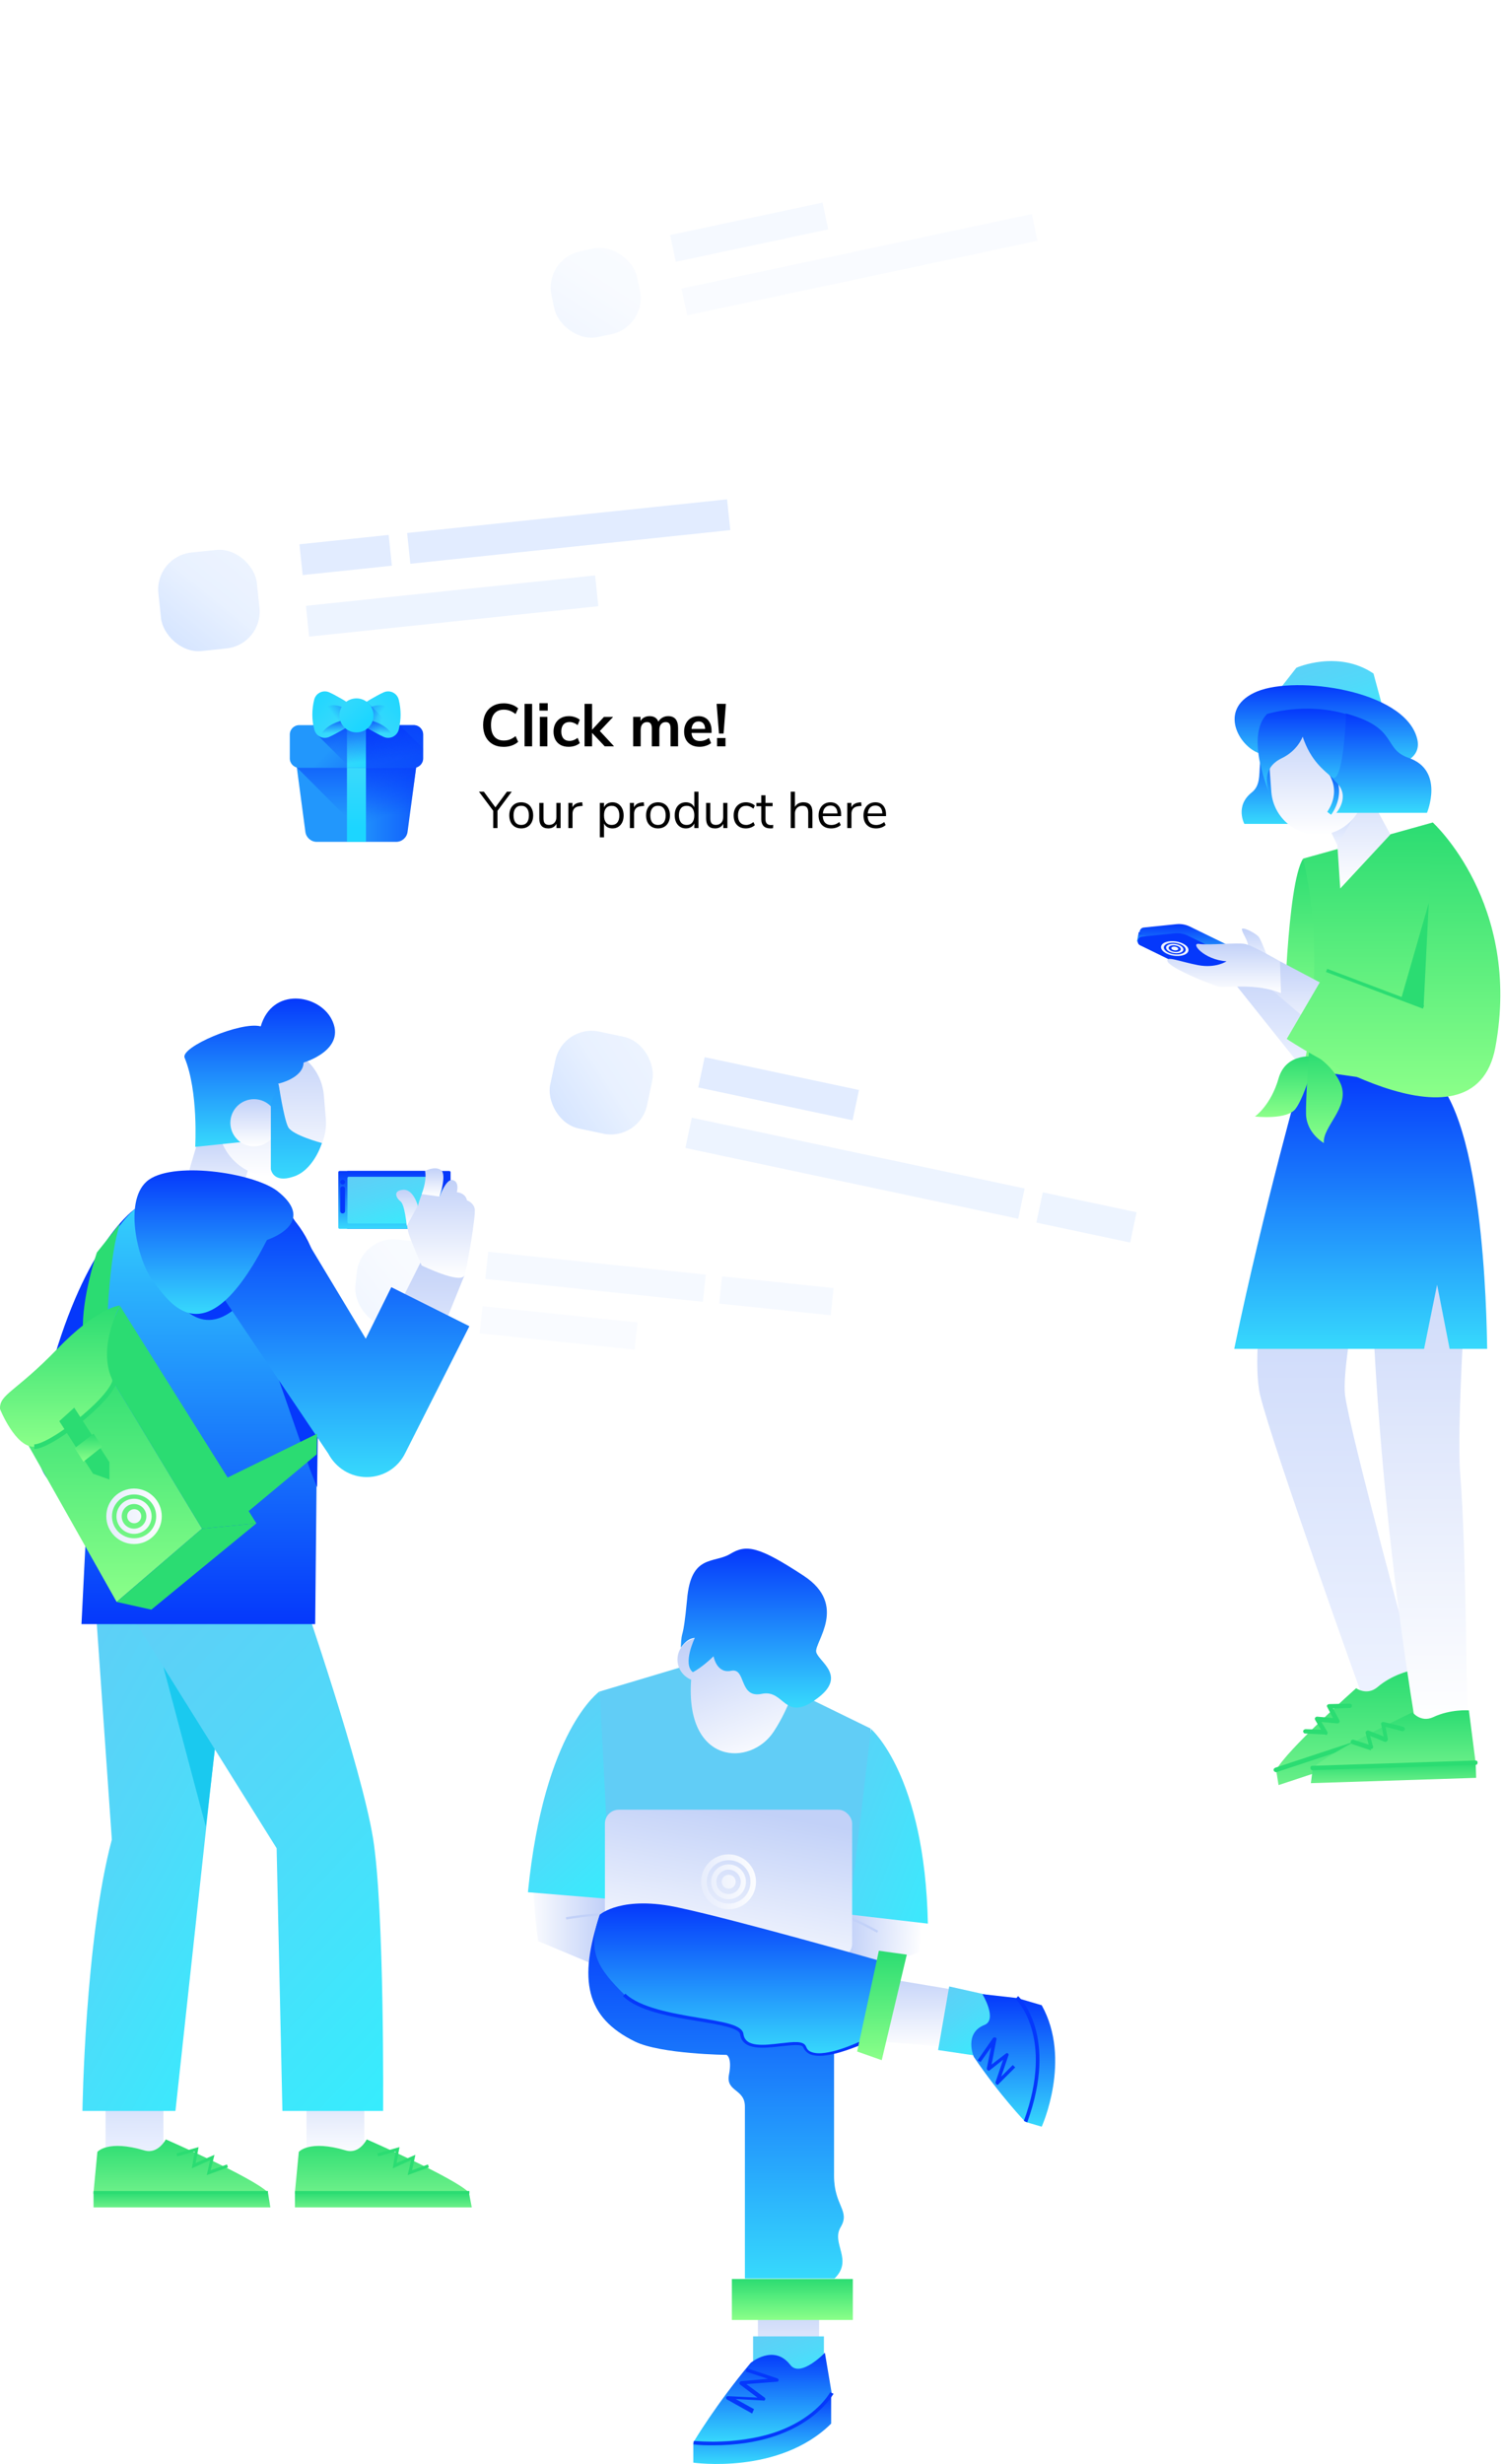 <svg width="325" height="533" viewBox="0 0 325 533" fill="none" xmlns="http://www.w3.org/2000/svg">
<g opacity="0.6">
<g filter="url(#filter0_d)">
<path d="M113.243 216.891C114.162 212.569 118.41 209.81 122.731 210.729L269.444 241.914C273.766 242.832 276.524 247.08 275.606 251.402L270.026 277.652C269.108 281.974 264.859 284.732 260.538 283.814L113.825 252.629C109.504 251.71 106.745 247.462 107.663 243.141L113.243 216.891Z" fill="white"/>
</g>
<rect x="152.477" y="228.684" width="34.135" height="6.693" transform="rotate(12 152.477 228.684)" fill="#CEE0FF"/>
<rect x="149.693" y="241.778" width="73.625" height="6.693" transform="rotate(12 149.693 241.778)" fill="#E1ECFF"/>
<rect x="225.637" y="257.92" width="20.749" height="6.693" transform="rotate(12 225.637 257.92)" fill="#E1ECFF"/>
<rect x="121.845" y="221.489" width="21.418" height="21.418" rx="8" transform="rotate(12 121.845 221.489)" fill="url(#paint0_linear)"/>
</g>
<g opacity="0.2">
<g filter="url(#filter1_d)">
<path d="M109.265 56.333C108.346 52.011 111.105 47.763 115.427 46.844L243.302 19.663C247.624 18.745 251.872 21.503 252.79 25.825L257.337 47.214C258.255 51.535 255.496 55.784 251.175 56.702L123.3 83.883C118.978 84.802 114.73 82.043 113.811 77.721L109.265 56.333Z" fill="white"/>
</g>
<rect x="144.995" y="50.842" width="33.725" height="5.917" transform="rotate(-12 144.995 50.842)" fill="#CEE0FF"/>
<rect x="147.456" y="62.416" width="77.508" height="5.917" transform="rotate(-12 147.456 62.416)" fill="#E1ECFF"/>
<rect x="117.672" y="56.045" width="18.933" height="18.933" rx="8" transform="rotate(-12 117.672 56.045)" fill="url(#paint1_linear)"/>
</g>
<g opacity="0.2">
<g filter="url(#filter2_d)">
<path d="M69.958 264.956C70.42 260.562 74.356 257.374 78.75 257.836L208.766 271.501C213.16 271.963 216.348 275.9 215.886 280.294L213.6 302.04C213.139 306.434 209.202 309.622 204.808 309.16L74.792 295.495C70.398 295.033 67.21 291.097 67.672 286.703L69.958 264.956Z" fill="white"/>
</g>
<rect x="105.636" y="270.776" width="47.333" height="5.917" transform="rotate(6 105.636 270.776)" fill="#CEE0FF"/>
<rect x="156.241" y="276.094" width="24.258" height="5.917" transform="rotate(6 156.241 276.094)" fill="#CEE0FF"/>
<rect x="104.399" y="282.544" width="33.725" height="5.917" transform="rotate(6 104.399 282.544)" fill="#E1ECFF"/>
<rect x="78.043" y="267.28" width="18.933" height="18.933" rx="8" transform="rotate(6 78.043 267.28)" fill="url(#paint2_linear)"/>
</g>
<g opacity="0.6">
<g filter="url(#filter3_d)">
<path d="M23.836 118.648C23.374 114.254 26.562 110.318 30.956 109.856L180.125 94.177C184.519 93.716 188.455 96.903 188.917 101.297L191.722 127.987C192.184 132.381 188.996 136.317 184.602 136.779L35.434 152.457C31.04 152.919 27.103 149.731 26.641 145.337L23.836 118.648Z" fill="white"/>
</g>
<rect x="64.793" y="117.74" width="19.41" height="6.693" transform="rotate(-6 64.793 117.74)" fill="#CEE0FF"/>
<rect x="88.092" y="115.291" width="69.609" height="6.693" transform="rotate(-6 88.092 115.291)" fill="#CEE0FF"/>
<rect x="66.193" y="131.053" width="62.916" height="6.693" transform="rotate(-6 66.193 131.053)" fill="#E1ECFF"/>
<rect x="33.438" y="120.362" width="21.418" height="21.418" rx="8" transform="rotate(-6 33.438 120.362)" fill="url(#paint3_linear)"/>
</g>
<g filter="url(#filter4_d)">
<path d="M48 144C48 139.582 51.582 136 56 136H270.769C275.187 136 278.769 139.582 278.769 144V187.553C278.769 191.972 275.187 195.553 270.769 195.553H56C51.582 195.553 48 191.972 48 187.553V144Z" fill="white"/>
</g>
<path d="M108.99 161.558C108.087 161.558 107.297 161.367 106.619 160.985C105.951 160.594 105.434 160.043 105.069 159.331C104.713 158.619 104.535 157.789 104.535 156.843C104.535 155.896 104.713 155.071 105.069 154.367C105.434 153.655 105.951 153.108 106.619 152.726C107.297 152.335 108.087 152.14 108.99 152.14C109.607 152.14 110.189 152.235 110.736 152.426C111.283 152.617 111.743 152.887 112.117 153.234L111.557 154.459C111.14 154.129 110.727 153.89 110.319 153.742C109.911 153.586 109.477 153.508 109.016 153.508C108.13 153.508 107.444 153.794 106.958 154.367C106.48 154.941 106.241 155.766 106.241 156.843C106.241 157.928 106.48 158.758 106.958 159.331C107.444 159.904 108.13 160.191 109.016 160.191C109.477 160.191 109.911 160.117 110.319 159.969C110.727 159.813 111.14 159.57 111.557 159.24L112.117 160.464C111.743 160.812 111.283 161.081 110.736 161.272C110.189 161.463 109.607 161.558 108.99 161.558Z" fill="black"/>
<path d="M113.507 152.257H115.136V161.441H113.507V152.257Z" fill="black"/>
<path d="M116.815 155.071H118.443V161.441H116.815V155.071ZM118.522 152.114V153.716H116.724V152.114H118.522Z" fill="black"/>
<path d="M123.028 161.545C122.359 161.545 121.777 161.411 121.282 161.142C120.796 160.872 120.422 160.49 120.162 159.995C119.901 159.5 119.771 158.923 119.771 158.263C119.771 157.602 119.906 157.021 120.175 156.517C120.453 156.004 120.844 155.609 121.347 155.331C121.851 155.053 122.433 154.915 123.093 154.915C123.544 154.915 123.983 154.988 124.409 155.136C124.843 155.275 125.19 155.466 125.451 155.709L124.982 156.856C124.713 156.638 124.426 156.473 124.122 156.361C123.827 156.248 123.531 156.191 123.236 156.191C122.672 156.191 122.233 156.369 121.92 156.725C121.608 157.073 121.451 157.576 121.451 158.236C121.451 158.888 121.608 159.392 121.92 159.748C122.233 160.095 122.672 160.269 123.236 160.269C123.531 160.269 123.827 160.212 124.122 160.099C124.426 159.986 124.713 159.821 124.982 159.604L125.451 160.738C125.173 160.99 124.817 161.189 124.383 161.337C123.948 161.476 123.497 161.545 123.028 161.545Z" fill="black"/>
<path d="M130.848 161.441L128.112 158.536V161.441H126.484V152.257H128.112V157.859L130.678 155.084H132.659L129.793 158.132L132.867 161.441H130.848Z" fill="black"/>
<path d="M144.574 154.915C145.294 154.915 145.833 155.132 146.189 155.566C146.545 155.991 146.723 156.647 146.723 157.533V161.441H145.095V157.598C145.095 157.112 145.012 156.76 144.847 156.543C144.682 156.317 144.417 156.204 144.052 156.204C143.618 156.204 143.28 156.352 143.036 156.647C142.793 156.942 142.672 157.355 142.672 157.885V161.441H141.043V157.598C141.043 157.112 140.961 156.76 140.796 156.543C140.639 156.317 140.374 156.204 140.001 156.204C139.575 156.204 139.241 156.352 138.998 156.647C138.755 156.942 138.633 157.355 138.633 157.885V161.441H137.005V155.071H138.594V155.97C138.785 155.622 139.05 155.362 139.389 155.188C139.727 155.006 140.114 154.915 140.548 154.915C141.512 154.915 142.15 155.314 142.463 156.113C142.663 155.74 142.949 155.449 143.323 155.24C143.696 155.023 144.113 154.915 144.574 154.915Z" fill="black"/>
<path d="M153.967 158.549H149.629C149.681 159.14 149.859 159.578 150.163 159.865C150.467 160.151 150.901 160.295 151.466 160.295C152.169 160.295 152.812 160.069 153.394 159.617L153.863 160.738C153.567 160.981 153.194 161.176 152.742 161.324C152.299 161.472 151.852 161.545 151.4 161.545C150.358 161.545 149.533 161.25 148.925 160.66C148.326 160.069 148.026 159.261 148.026 158.236C148.026 157.585 148.157 157.008 148.417 156.504C148.678 156 149.043 155.609 149.511 155.331C149.989 155.053 150.528 154.915 151.127 154.915C152.004 154.915 152.694 155.197 153.198 155.761C153.711 156.326 153.967 157.103 153.967 158.093V158.549ZM151.166 156.061C150.732 156.061 150.38 156.2 150.111 156.478C149.85 156.756 149.69 157.155 149.629 157.676H152.573C152.556 157.147 152.425 156.747 152.182 156.478C151.939 156.2 151.6 156.061 151.166 156.061Z" fill="black"/>
<path d="M155.064 152.244L157.071 152.257L156.563 158.679H155.572L155.064 152.244ZM156.979 159.643V161.441H155.156V159.643H156.979Z" fill="black"/>
<path d="M107.639 175.403V179.121H106.723V175.392L103.63 171.249H104.691L107.192 174.644L109.694 171.249H110.732L107.639 175.403Z" fill="black"/>
<path d="M112.78 179.199C112.266 179.199 111.812 179.084 111.418 178.853C111.031 178.622 110.729 178.295 110.513 177.871C110.305 177.439 110.201 176.94 110.201 176.374C110.201 175.809 110.305 175.313 110.513 174.889C110.729 174.457 111.031 174.126 111.418 173.895C111.812 173.665 112.266 173.549 112.78 173.549C113.294 173.549 113.748 173.665 114.142 173.895C114.537 174.126 114.838 174.457 115.047 174.889C115.263 175.313 115.371 175.809 115.371 176.374C115.371 176.94 115.263 177.439 115.047 177.871C114.838 178.295 114.537 178.622 114.142 178.853C113.748 179.084 113.294 179.199 112.78 179.199ZM112.78 178.451C113.316 178.451 113.725 178.276 114.008 177.926C114.299 177.569 114.444 177.052 114.444 176.374C114.444 175.712 114.299 175.202 114.008 174.844C113.718 174.48 113.309 174.297 112.78 174.297C112.251 174.297 111.842 174.48 111.552 174.844C111.261 175.202 111.116 175.712 111.116 176.374C111.116 177.044 111.258 177.558 111.541 177.915C111.831 178.273 112.244 178.451 112.78 178.451Z" fill="black"/>
<path d="M121.296 173.683V179.121H120.414V178.194C120.243 178.522 120.001 178.771 119.688 178.943C119.383 179.114 119.037 179.199 118.65 179.199C118.002 179.199 117.515 179.021 117.187 178.663C116.86 178.299 116.696 177.763 116.696 177.055V173.683H117.6V177.033C117.6 177.517 117.697 177.874 117.891 178.105C118.084 178.328 118.389 178.44 118.806 178.44C119.283 178.44 119.666 178.287 119.956 177.982C120.247 177.67 120.392 177.26 120.392 176.754V173.683H121.296Z" fill="black"/>
<path d="M126.059 174.331L125.467 174.387C124.909 174.439 124.503 174.614 124.25 174.911C124.005 175.209 123.882 175.578 123.882 176.017V179.121H122.977V173.683H123.86V174.632C124.165 174 124.764 173.646 125.657 173.572L125.981 173.549L126.059 174.331Z" fill="black"/>
<path d="M132.528 173.549C133.005 173.549 133.425 173.668 133.79 173.907C134.155 174.145 134.438 174.48 134.639 174.911C134.84 175.336 134.94 175.831 134.94 176.397C134.94 176.962 134.84 177.457 134.639 177.882C134.438 178.299 134.155 178.622 133.79 178.853C133.433 179.084 133.012 179.199 132.528 179.199C132.104 179.199 131.732 179.106 131.412 178.92C131.099 178.734 130.861 178.47 130.697 178.127V181.131H129.793V173.683H130.697V174.621C130.861 174.279 131.099 174.014 131.412 173.828C131.732 173.642 132.104 173.549 132.528 173.549ZM132.35 178.451C132.878 178.451 133.288 178.273 133.578 177.915C133.868 177.558 134.014 177.052 134.014 176.397C134.014 175.742 133.868 175.232 133.578 174.867C133.288 174.495 132.878 174.309 132.35 174.309C131.821 174.309 131.412 174.487 131.122 174.844C130.839 175.202 130.697 175.712 130.697 176.374C130.697 177.037 130.839 177.55 131.122 177.915C131.412 178.273 131.821 178.451 132.35 178.451Z" fill="black"/>
<path d="M139.374 174.331L138.782 174.387C138.224 174.439 137.818 174.614 137.565 174.911C137.319 175.209 137.196 175.578 137.196 176.017V179.121H136.292V173.683H137.174V174.632C137.479 174 138.078 173.646 138.972 173.572L139.296 173.549L139.374 174.331Z" fill="black"/>
<path d="M142.375 179.199C141.861 179.199 141.407 179.084 141.013 178.853C140.626 178.622 140.324 178.295 140.108 177.871C139.9 177.439 139.796 176.94 139.796 176.374C139.796 175.809 139.9 175.313 140.108 174.889C140.324 174.457 140.626 174.126 141.013 173.895C141.407 173.665 141.861 173.549 142.375 173.549C142.889 173.549 143.343 173.665 143.737 173.895C144.132 174.126 144.433 174.457 144.642 174.889C144.858 175.313 144.965 175.809 144.965 176.374C144.965 176.94 144.858 177.439 144.642 177.871C144.433 178.295 144.132 178.622 143.737 178.853C143.343 179.084 142.889 179.199 142.375 179.199ZM142.375 178.451C142.911 178.451 143.32 178.276 143.603 177.926C143.894 177.569 144.039 177.052 144.039 176.374C144.039 175.712 143.894 175.202 143.603 174.844C143.313 174.48 142.903 174.297 142.375 174.297C141.846 174.297 141.437 174.48 141.147 174.844C140.856 175.202 140.711 175.712 140.711 176.374C140.711 177.044 140.853 177.558 141.135 177.915C141.426 178.273 141.839 178.451 142.375 178.451Z" fill="black"/>
<path d="M151.137 171.249V179.121H150.232V178.127C150.069 178.47 149.827 178.734 149.507 178.92C149.194 179.106 148.826 179.199 148.401 179.199C147.925 179.199 147.504 179.08 147.139 178.842C146.775 178.604 146.492 178.273 146.291 177.848C146.09 177.416 145.989 176.918 145.989 176.352C145.989 175.794 146.09 175.302 146.291 174.878C146.492 174.454 146.775 174.126 147.139 173.895C147.504 173.665 147.925 173.549 148.401 173.549C148.826 173.549 149.194 173.642 149.507 173.828C149.827 174.014 150.069 174.279 150.232 174.621V171.249H151.137ZM148.58 178.451C149.108 178.451 149.514 178.273 149.797 177.915C150.087 177.55 150.232 177.037 150.232 176.374C150.232 175.712 150.087 175.202 149.797 174.844C149.514 174.487 149.108 174.309 148.58 174.309C148.051 174.309 147.638 174.487 147.34 174.844C147.05 175.202 146.905 175.704 146.905 176.352C146.905 177.014 147.05 177.532 147.34 177.904C147.638 178.269 148.051 178.451 148.58 178.451Z" fill="black"/>
<path d="M157.39 173.683V179.121H156.508V178.194C156.337 178.522 156.095 178.771 155.782 178.943C155.477 179.114 155.131 179.199 154.744 179.199C154.096 179.199 153.609 179.021 153.281 178.663C152.954 178.299 152.79 177.763 152.79 177.055V173.683H153.694V177.033C153.694 177.517 153.791 177.874 153.985 178.105C154.178 178.328 154.483 178.44 154.9 178.44C155.377 178.44 155.76 178.287 156.05 177.982C156.341 177.67 156.486 177.26 156.486 176.754V173.683H157.39Z" fill="black"/>
<path d="M161.372 179.199C160.836 179.199 160.37 179.084 159.976 178.853C159.581 178.622 159.276 178.299 159.06 177.882C158.852 177.457 158.748 176.962 158.748 176.397C158.748 175.831 158.856 175.336 159.071 174.911C159.295 174.48 159.604 174.145 159.998 173.907C160.4 173.668 160.869 173.549 161.405 173.549C161.77 173.549 162.127 173.616 162.477 173.75C162.827 173.877 163.11 174.048 163.326 174.264L163.024 174.934C162.511 174.517 161.99 174.309 161.461 174.309C160.903 174.309 160.467 174.491 160.155 174.856C159.842 175.22 159.686 175.734 159.686 176.397C159.686 177.052 159.842 177.558 160.155 177.915C160.467 178.273 160.903 178.451 161.461 178.451C161.99 178.451 162.511 178.243 163.024 177.826L163.326 178.496C163.095 178.712 162.805 178.883 162.455 179.009C162.105 179.136 161.744 179.199 161.372 179.199Z" fill="black"/>
<path d="M166.815 178.474C166.979 178.474 167.143 178.462 167.306 178.44L167.262 179.155C167.091 179.184 166.904 179.199 166.703 179.199C166.048 179.199 165.553 179.028 165.218 178.686C164.891 178.343 164.727 177.867 164.727 177.256V174.398H163.666V173.683H164.727V172.031H165.631V173.683H167.172V174.398H165.631V177.189C165.631 178.045 166.026 178.474 166.815 178.474Z" fill="black"/>
<path d="M173.835 173.549C175.138 173.549 175.789 174.268 175.789 175.704V179.121H174.884V175.76C174.884 175.254 174.784 174.885 174.583 174.655C174.389 174.424 174.077 174.309 173.645 174.309C173.146 174.309 172.748 174.461 172.45 174.766C172.152 175.072 172.004 175.485 172.004 176.006V179.121H171.099V171.249H172.004V174.554C172.182 174.227 172.428 173.977 172.741 173.806C173.061 173.635 173.425 173.549 173.835 173.549Z" fill="black"/>
<path d="M182.001 176.542H178.026C178.056 177.175 178.227 177.655 178.54 177.982C178.852 178.302 179.295 178.462 179.869 178.462C180.501 178.462 181.082 178.246 181.611 177.815L181.912 178.474C181.674 178.697 181.369 178.876 180.996 179.009C180.624 179.136 180.245 179.199 179.857 179.199C179.009 179.199 178.339 178.95 177.848 178.451C177.364 177.952 177.122 177.264 177.122 176.385C177.122 175.827 177.23 175.336 177.446 174.911C177.661 174.48 177.963 174.145 178.35 173.907C178.745 173.668 179.191 173.549 179.69 173.549C180.412 173.549 180.978 173.787 181.387 174.264C181.797 174.733 182.001 175.38 182.001 176.207V176.542ZM179.701 174.253C179.225 174.253 178.841 174.402 178.551 174.699C178.268 174.997 178.101 175.418 178.049 175.961H181.209C181.194 175.41 181.056 174.99 180.795 174.699C180.535 174.402 180.17 174.253 179.701 174.253Z" fill="black"/>
<path d="M186.416 174.331L185.824 174.387C185.266 174.439 184.86 174.614 184.607 174.911C184.361 175.209 184.238 175.578 184.238 176.017V179.121H183.334V173.683H184.216V174.632C184.521 174 185.121 173.646 186.014 173.572L186.338 173.549L186.416 174.331Z" fill="black"/>
<path d="M191.717 176.542H187.742C187.772 177.175 187.943 177.655 188.256 177.982C188.568 178.302 189.011 178.462 189.585 178.462C190.217 178.462 190.798 178.246 191.326 177.815L191.628 178.474C191.39 178.697 191.085 178.876 190.712 179.009C190.34 179.136 189.96 179.199 189.573 179.199C188.725 179.199 188.055 178.95 187.563 178.451C187.08 177.952 186.838 177.264 186.838 176.385C186.838 175.827 186.946 175.336 187.161 174.911C187.377 174.48 187.679 174.145 188.066 173.907C188.46 173.668 188.907 173.549 189.406 173.549C190.128 173.549 190.694 173.787 191.103 174.264C191.513 174.733 191.717 175.38 191.717 176.207V176.542ZM189.417 174.253C188.941 174.253 188.557 174.402 188.267 174.699C187.984 174.997 187.817 175.418 187.764 175.961H190.925C190.91 175.41 190.772 174.99 190.511 174.699C190.251 174.402 189.886 174.253 189.417 174.253Z" fill="black"/>
<path d="M85.715 182.107H68.551C67.3 182.107 66.243 181.18 66.078 179.941L63.655 161.734C63.456 160.238 64.619 158.909 66.128 158.909H88.138C89.647 158.909 90.81 160.238 90.611 161.734L88.188 179.941C88.023 181.18 86.965 182.107 85.715 182.107Z" fill="url(#paint4_linear)"/>
<path d="M85.715 182.107C86.965 182.107 88.023 181.18 88.188 179.941L90.611 161.734C90.81 160.238 89.647 158.909 88.138 158.909H66.128C64.619 158.909 63.456 160.238 63.655 161.734L64.226 166.025L64.244 166.031L80.32 182.107H85.715Z" fill="url(#paint5_linear)"/>
<path d="M79.192 158.909H75.075V182.107H79.192V158.909Z" fill="url(#paint6_linear)"/>
<path d="M90.612 161.734L88.188 179.941C88.024 181.18 86.966 182.107 85.715 182.107H79.192V158.909H88.138C89.647 158.909 90.811 160.238 90.612 161.734Z" fill="url(#paint7_linear)"/>
<path d="M89.528 166.092H64.739C63.618 166.092 62.709 165.184 62.709 164.063V158.886C62.709 157.766 63.618 156.857 64.739 156.857H89.528C90.648 156.857 91.557 157.766 91.557 158.886V164.063C91.557 165.184 90.648 166.092 89.528 166.092Z" fill="url(#paint8_linear)"/>
<path d="M79.192 156.857H75.075V166.093H79.192V156.857Z" fill="url(#paint9_linear)"/>
<path d="M91.557 158.885V164.063C91.557 165.184 90.649 166.092 89.528 166.092H79.192V156.856H89.528C90.649 156.856 91.557 157.765 91.557 158.885Z" fill="url(#paint10_linear)"/>
<path d="M86.492 156.857H67.784C67.84 157.178 67.908 157.5 67.989 157.822C68.111 158.311 68.376 158.72 68.725 159.023L75.794 166.092H89.528C90.649 166.092 91.557 165.184 91.557 164.063V161.922L86.492 156.857Z" fill="url(#paint11_linear)"/>
<path d="M67.99 151.343C68.345 149.925 69.899 149.167 71.237 149.757C72.195 150.18 73.116 150.735 73.958 151.198C74.749 151.633 75.321 152.074 75.842 152.509C77.136 153.588 77.136 155.578 75.842 156.657C75.321 157.091 74.749 157.533 73.958 157.968C73.116 158.431 72.195 158.985 71.237 159.408C69.899 159.999 68.345 159.241 67.99 157.822C67.449 155.657 67.449 153.509 67.99 151.343Z" fill="url(#paint12_linear)"/>
<path d="M75.841 156.657C76.253 156.313 76.533 155.877 76.683 155.407C74.298 155.62 70.572 156.429 69.166 159.328C69.781 159.656 70.537 159.716 71.236 159.408C72.194 158.985 73.115 158.431 73.957 157.967C74.748 157.533 75.32 157.091 75.841 156.657Z" fill="url(#paint13_linear)"/>
<path d="M69.835 154.394C69.835 155.348 69.948 157.973 72.576 158.737C73.054 158.477 73.517 158.21 73.958 157.967C74.748 157.532 75.32 157.091 75.841 156.656C76.567 156.051 76.885 155.16 76.797 154.304C76.797 154.304 75.42 153.56 74.808 153.264C71.502 151.663 69.835 153.052 69.835 154.394Z" fill="url(#paint14_linear)"/>
<path d="M86.276 151.343C85.922 149.925 84.368 149.167 83.03 149.757C82.072 150.18 81.151 150.734 80.308 151.198C79.518 151.632 78.946 152.074 78.425 152.509C77.131 153.588 77.131 155.577 78.425 156.657C78.946 157.091 79.518 157.533 80.308 157.968C81.151 158.431 82.072 158.985 83.03 159.408C84.368 159.999 85.922 159.241 86.276 157.822C86.817 155.657 86.817 153.509 86.276 151.343Z" fill="url(#paint15_linear)"/>
<path d="M78.425 156.657C78.013 156.313 77.733 155.877 77.583 155.407C79.968 155.62 83.694 156.429 85.1 159.328C84.485 159.656 83.728 159.716 83.03 159.408C82.072 158.985 81.151 158.431 80.308 157.967C79.518 157.533 78.946 157.091 78.425 156.657Z" fill="url(#paint16_linear)"/>
<path d="M84.431 154.394C84.431 155.348 84.318 157.973 81.69 158.737C81.212 158.477 80.749 158.21 80.308 157.967C79.517 157.532 78.945 157.091 78.425 156.656C77.699 156.051 77.381 155.16 77.469 154.304C77.469 154.304 78.846 153.56 79.458 153.264C82.764 151.663 84.431 153.052 84.431 154.394Z" fill="url(#paint17_linear)"/>
<path d="M78.425 156.657C78.945 157.091 79.518 157.533 80.308 157.967C81.151 158.43 82.072 158.985 83.03 159.408C84.157 159.906 85.439 159.445 86.026 158.438L79.841 152.253C79.688 152.087 79.519 151.937 79.339 151.801C79.002 152.038 78.706 152.274 78.425 152.508C77.131 153.588 77.131 155.577 78.425 156.657Z" fill="url(#paint18_linear)"/>
<path d="M77.133 158.437C79.168 158.437 80.818 156.787 80.818 154.752C80.818 152.717 79.168 151.067 77.133 151.067C75.097 151.067 73.447 152.717 73.447 154.752C73.447 156.787 75.097 158.437 77.133 158.437Z" fill="url(#paint19_linear)"/>
<path d="M277.696 252.05C277.696 252.05 269.772 290.005 272.691 301.891C275.61 313.674 295.003 367.583 295.003 367.583L306.264 361.848C306.264 361.848 292.188 310.442 291.041 301.787C289.999 293.133 298.653 256.221 298.653 256.221L277.696 252.05Z" fill="url(#paint20_linear)"/>
<path d="M293.44 365.184C293.44 365.184 278.218 378.74 276.132 382.911L309.601 371.858L305.013 361.431C305.013 361.431 301.156 362.265 298.028 364.976C295.734 366.853 293.44 365.184 293.44 365.184Z" fill="url(#paint21_linear)"/>
<path d="M309.601 371.858L276.132 382.911L276.653 386.143L310.644 374.882L309.601 371.858Z" fill="url(#paint22_linear)"/>
<path d="M276.237 383.328L309.706 372.275C309.914 372.171 310.123 371.962 310.018 371.649C309.914 371.441 309.706 371.232 309.393 371.337L275.924 382.389C275.715 382.494 275.507 382.702 275.611 383.015C275.715 383.224 276.028 383.432 276.237 383.328Z" fill="#2BDC72"/>
<path d="M286.977 375.299C287.081 375.299 287.185 375.195 287.185 375.09C287.289 374.986 287.289 374.778 287.185 374.569L285.934 372.484L289.375 372.796C289.583 372.796 289.687 372.692 289.792 372.588C289.896 372.484 289.896 372.275 289.792 372.066L288.436 369.564L292.086 369.46C292.398 369.46 292.503 369.251 292.503 368.938C292.503 368.626 292.294 368.521 291.981 368.521L287.602 368.626C287.394 368.626 287.289 368.73 287.185 368.834C287.081 368.938 287.081 369.147 287.185 369.251L288.436 371.649L284.996 371.337C284.787 371.337 284.683 371.441 284.579 371.545C284.474 371.649 284.474 371.858 284.579 372.066L285.83 374.152L282.493 374.048C282.285 374.048 281.972 374.256 281.972 374.465C281.972 374.778 282.18 374.986 282.389 374.986L286.664 375.195C286.872 375.299 286.977 375.299 286.977 375.299Z" fill="#2BDC72"/>
<path d="M306.16 372.275L317.421 372.692C317.421 372.692 317.317 335.676 315.961 318.888C314.918 306.167 318.463 259.766 318.463 259.766L296.464 252.05C296.359 252.05 295.108 304.394 306.16 372.275Z" fill="url(#paint23_linear)"/>
<path d="M310.436 233.177L281.972 231.196C281.972 231.196 273.422 261.122 267.062 291.777H308.142L310.957 277.909L313.668 291.777H321.8C321.696 291.882 321.905 244.542 310.436 233.177Z" fill="url(#paint24_linear)"/>
<path d="M281.971 185.733C278.426 191.155 277.801 222.228 277.801 222.228H294.066L281.971 185.733Z" fill="url(#paint25_linear)"/>
<path d="M262.995 207.526L281.971 231.3L288.436 219.413L278.426 211.488L262.995 207.526Z" fill="url(#paint26_linear)"/>
<path d="M274.464 207.526C274.464 207.526 273.004 203.668 272.483 202.834C272.066 201.999 268.416 200.123 268.729 201.165C269.042 202.208 269.772 203.146 269.98 204.085C270.189 205.023 270.502 207.734 270.502 207.734L274.464 207.526Z" fill="url(#paint27_linear)"/>
<path d="M270.189 208.673L263.099 209.403C262.057 209.507 261.014 209.298 260.18 208.881L247.147 202.521C246.209 202.104 246.521 200.748 247.46 200.644L254.55 199.914C255.592 199.81 256.635 200.018 257.469 200.435L270.502 206.796C271.44 207.213 271.128 208.569 270.189 208.673Z" fill="url(#paint28_linear)"/>
<path d="M270.607 209.819L271.024 208.047L267.062 207.526L270.607 209.819Z" fill="#0538FB"/>
<path d="M246.417 201.582L246 203.667L250.796 204.084L246.417 201.582Z" fill="url(#paint29_linear)"/>
<path d="M269.772 210.654L262.682 211.383C261.639 211.488 260.597 211.279 259.763 210.862L246.73 204.502C245.791 204.084 246.104 202.729 247.042 202.625L254.132 201.895C255.175 201.79 256.218 201.999 257.052 202.416L270.085 208.777C271.023 209.194 270.71 210.549 269.772 210.654Z" fill="#0538FB"/>
<path d="M281.97 185.733L310.017 177.913C310.017 177.913 326.908 205.336 313.979 235.888L281.97 231.3C281.97 231.3 287.392 208.986 281.97 185.733Z" fill="url(#paint30_linear)"/>
<path d="M309.184 195.222L302.72 217.64L317.317 221.081L309.184 195.222Z" fill="#2BDC72"/>
<path d="M284.682 228.589C284.682 228.589 278.322 227.442 276.653 233.281C274.985 239.12 271.544 241.518 271.544 241.518C271.544 241.518 278.634 242.352 280.407 239.746C282.388 237.035 284.682 228.589 284.682 228.589Z" fill="url(#paint31_linear)"/>
<path d="M283.221 227.442C283.221 227.442 288.33 229.944 290.207 234.741C291.979 239.641 286.141 243.708 286.453 247.253C286.453 247.253 282.7 245.168 282.596 240.997C282.491 238.39 283.221 227.442 283.221 227.442Z" fill="url(#paint32_linear)"/>
<path d="M291.771 163.732H280.719L289.373 182.813L289.999 192.198L300.842 180.519L291.771 163.732Z" fill="url(#paint33_linear)"/>
<path d="M288.122 180.207L294.586 173.95L289.373 182.813L288.122 180.207Z" fill="url(#paint34_linear)"/>
<path d="M273.004 154.035L280.511 144.442C280.511 144.442 289.478 140.479 297.193 145.693L300.947 159.561L273.004 154.035Z" fill="url(#paint35_linear)"/>
<path d="M272.066 162.793C267.687 160.916 263.621 152.992 272.066 149.551C280.512 146.11 303.658 149.238 306.578 159.561C309.601 169.884 281.346 166.651 272.066 162.793Z" fill="url(#paint36_linear)"/>
<path d="M279.678 178.225H269.251C269.251 178.225 267.166 174.367 270.815 171.448C274.569 168.528 269.772 162.48 277.175 158.518L279.678 178.225Z" fill="url(#paint37_linear)"/>
<path d="M287.601 180.311C292.397 179.059 295.629 174.576 295.212 169.675L294.899 165.4C294.378 159.144 288.435 154.868 282.387 156.433C277.591 157.684 274.359 162.167 274.776 167.068L275.089 171.343C275.61 177.495 281.553 181.771 287.601 180.311Z" fill="url(#paint38_linear)"/>
<path d="M300.932 166.71C301.652 163.922 299.976 161.078 297.189 160.358C294.401 159.638 291.557 161.314 290.837 164.101C290.116 166.889 291.792 169.733 294.58 170.454C297.368 171.174 300.211 169.498 300.932 166.71Z" fill="url(#paint39_linear)"/>
<path d="M288.019 176.244L287.185 175.619C287.289 175.41 290.834 170.927 286.559 166.13L287.289 165.4C292.294 170.822 288.123 176.14 288.019 176.244Z" fill="url(#paint40_linear)"/>
<path d="M285.724 157.058C285.724 157.058 282.7 162.898 289.165 169.258C292.293 172.282 289.165 175.827 289.165 175.827H308.766C308.766 175.827 312.624 166.651 304.804 163.94C299.07 161.959 302.719 157.475 291.25 154.347L285.724 157.058Z" fill="url(#paint41_linear)"/>
<path d="M288.019 168.007C286.559 166.651 283.64 164.67 281.867 159.352C281.867 159.352 280.825 162.376 277.28 164.045C272.171 166.547 274.777 171.761 274.777 171.761C274.777 171.761 269.251 159.457 274.152 154.452C274.152 154.452 282.284 151.845 291.251 154.452C291.251 154.452 290.73 170.509 288.019 168.007Z" fill="url(#paint42_linear)"/>
<path d="M294.482 217.223L288.852 225.773L274.881 213.886L276.966 207.943L294.482 217.223Z" fill="url(#paint43_linear)"/>
<path d="M276.966 207.943C276.966 207.943 271.023 204.502 269.355 204.189C267.686 203.876 261.535 204.502 259.45 204.189C257.469 203.876 260.492 207.63 265.393 207.943C265.393 207.943 263.099 209.507 259.241 208.777C255.383 208.047 251.943 206.587 252.672 208.047C253.402 209.507 262.473 213.261 264.037 213.469C265.601 213.678 271.753 212.635 277.175 214.825L276.966 207.943Z" fill="url(#paint44_linear)"/>
<path d="M310.018 177.913C310.018 177.913 329.307 195.43 323.573 226.503C318.881 251.946 278.426 224.731 278.426 224.731L287.08 209.924C287.08 209.924 305.118 217.327 308.037 217.849L310.018 177.913Z" fill="url(#paint45_linear)"/>
<path d="M287.173 209.567L286.914 210.25L307.879 218.189L308.137 217.506L287.173 209.567Z" fill="#2BDC72"/>
<path d="M305.639 370.398C305.639 370.398 287.184 379.157 284.056 382.494L319.297 381.347L317.837 369.981C317.837 369.981 313.875 369.668 310.122 371.441C307.411 372.692 305.639 370.398 305.639 370.398Z" fill="url(#paint46_linear)"/>
<path d="M319.298 381.347L284.056 382.494L283.639 385.726L319.402 384.579L319.298 381.347Z" fill="url(#paint47_linear)"/>
<path d="M284.056 382.91L319.297 381.764C319.61 381.764 319.714 381.555 319.714 381.242C319.714 380.93 319.506 380.825 319.193 380.825L283.952 381.972C283.639 381.972 283.535 382.181 283.535 382.493C283.639 382.806 283.847 383.015 284.056 382.91Z" fill="#2BDC72"/>
<path d="M296.672 378.322C296.776 378.322 296.881 378.322 296.985 378.218C297.089 378.114 297.193 377.905 297.089 377.801L296.463 375.507L299.591 376.758C299.8 376.863 299.904 376.758 300.113 376.654C300.217 376.55 300.321 376.341 300.321 376.237L299.8 373.526L303.345 374.464C303.553 374.569 303.866 374.36 303.97 374.151C304.075 373.943 303.866 373.63 303.658 373.526L299.383 372.483C299.279 372.483 299.07 372.483 298.966 372.587C298.862 372.692 298.757 372.9 298.862 373.005L299.383 375.611L296.151 374.36C295.942 374.256 295.838 374.36 295.629 374.464C295.525 374.569 295.421 374.777 295.525 374.986L296.151 377.384L292.918 376.341C292.71 376.237 292.397 376.341 292.293 376.654C292.189 376.863 292.293 377.175 292.606 377.28L296.672 378.635C296.568 378.322 296.568 378.322 296.672 378.322Z" fill="#2BDC72"/>
<path d="M184.534 426.777L215.811 431.99L212.37 443.459L180.468 440.748L184.534 426.777Z" fill="url(#paint48_linear)"/>
<path d="M214.246 431.677L205.384 429.696L202.986 443.459L214.246 445.127V431.677Z" fill="url(#paint49_linear)"/>
<path d="M177.235 497.364H163.994V516.549H177.235V497.364Z" fill="url(#paint50_linear)"/>
<path d="M178.278 505.393H162.952V516.653H178.278V505.393Z" fill="url(#paint51_linear)"/>
<path d="M155.967 358.066L129.798 365.886L126.143 414.871L188.391 428.616V373.914L155.967 358.066Z" fill="url(#paint52_linear)"/>
<path fill-rule="evenodd" clip-rule="evenodd" d="M149.548 363.345C148.137 362.771 147.017 361.524 146.688 359.943C146.166 357.336 147.835 354.938 150.337 354.417C152.357 353.996 154.377 355.002 155.354 356.722L160.553 355.146C160.557 355.146 160.57 355.145 160.594 355.143C161.294 355.081 170.637 354.257 172.856 361.924C172.856 361.924 171.396 368.492 167.434 374.54C162.434 382.233 148.211 381.855 149.548 363.345Z" fill="url(#paint53_linear)"/>
<path d="M150.337 354.312C150.337 354.312 147.626 359.943 149.92 361.715C149.92 361.715 151.692 360.881 154.403 358.275C154.403 358.275 155.028 362.132 158.26 361.402C161.492 360.777 159.824 367.45 164.829 366.407C169.833 365.365 169.624 372.663 176.61 367.554C183.595 362.549 177.027 359.421 176.61 357.336C176.193 355.251 183.595 347.222 173.899 340.862C164.203 334.502 161.492 333.981 157.948 336.17C154.403 338.256 149.503 336.17 148.669 345.971C147.73 355.876 147.522 351.706 147.313 356.398C147.313 356.502 148.46 354.417 150.337 354.312Z" fill="url(#paint54_linear)"/>
<path d="M115.626 403.06C115.626 403.06 114.778 407.743 116.444 419.89L132.549 426.657L131.427 410.594L115.626 403.06Z" fill="url(#paint55_linear)"/>
<path d="M133.892 410.729L131.398 414.021C131.398 414.021 126.781 414.219 122.492 414.967" stroke="#C2D1F8" stroke-width="0.5" stroke-miterlimit="10"/>
<path d="M129.777 365.834C129.777 365.834 117.704 374.161 114.234 409.316L132.087 410.784L129.777 365.834Z" fill="url(#paint56_linear)"/>
<path d="M181.354 414.483L184.431 413.597L199.351 415.288L198.874 422.3L171.012 432.331L181.354 414.483Z" fill="url(#paint57_linear)"/>
<path d="M180.591 410.041L181.831 413.981C181.831 413.981 186.112 415.721 189.898 417.87" stroke="#C2D1F8" stroke-width="0.5" stroke-miterlimit="10"/>
<path d="M174.892 404.332L166.458 407.337C166.174 407.438 165.974 407.748 165.869 408.023L164.491 416.137C164.364 416.896 165.08 417.594 165.838 417.324L174.272 414.319C174.556 414.218 174.756 413.909 174.861 413.633L176.24 405.519C176.366 404.76 175.555 404.096 174.892 404.332Z" fill="url(#paint58_linear)"/>
<path d="M177.164 405.948L176.333 404.7L174.935 406.859L177.164 405.948Z" fill="#0538FB"/>
<path d="M175.804 405.546L167.371 408.55C167.087 408.651 166.887 408.961 166.782 409.236L165.404 417.349C165.277 418.108 165.993 418.806 166.751 418.536L175.184 415.532C175.469 415.431 175.669 415.121 175.774 414.845L177.152 406.733C177.184 406.007 176.468 405.31 175.804 405.546Z" fill="#0538FB"/>
<path d="M188.473 374.007C188.473 374.007 200.129 383.957 200.772 416.108L183.724 414.128L188.473 374.007Z" fill="url(#paint59_linear)"/>
<path d="M157.217 444.502C157.217 444.502 142.963 444.345 137.391 441.618C126.685 436.377 125.132 428.244 129.797 414.16L168.998 421.042L180.467 440.748C180.467 440.748 180.467 464.208 180.467 470.672C180.467 477.137 184.011 478.179 181.926 481.724C179.737 485.269 184.741 488.814 180.571 492.881H161.179C161.179 492.881 161.179 459.516 161.179 455.658C161.179 451.8 157.009 452.53 157.738 448.776C158.468 445.023 157.217 444.502 157.217 444.502Z" fill="url(#paint60_linear)"/>
<path d="M184.532 492.985H158.364V501.848H184.532V492.985Z" fill="url(#paint61_linear)"/>
<rect x="130.892" y="391.467" width="53.495" height="31.948" rx="3" fill="url(#paint62_linear)"/>
<path fill-rule="evenodd" clip-rule="evenodd" d="M157.639 401.125C154.353 401.125 151.695 403.791 151.695 407.069C151.695 410.348 154.36 413.013 157.639 413.013C160.917 413.013 163.583 410.348 163.583 407.069C163.583 403.791 160.925 401.125 157.639 401.125ZM161.009 410.411C160.586 410.834 160.078 411.166 159.507 411.413C158.929 411.659 158.316 411.779 157.667 411.779C157.004 411.779 156.384 411.659 155.806 411.413C155.227 411.166 154.727 410.834 154.297 410.411C153.874 409.988 153.535 409.488 153.288 408.917C153.042 408.346 152.915 407.732 152.915 407.076C152.915 406.421 153.042 405.807 153.288 405.236C153.535 404.665 153.874 404.171 154.297 403.748C154.72 403.325 155.227 403.001 155.806 402.754C156.384 402.514 157.004 402.388 157.667 402.388C158.316 402.388 158.929 402.507 159.507 402.754C160.085 402.994 160.586 403.325 161.009 403.748C161.432 404.171 161.771 404.665 162.017 405.236C162.264 405.807 162.391 406.421 162.391 407.076C162.391 407.732 162.264 408.346 162.017 408.917C161.771 409.488 161.439 409.988 161.009 410.411ZM157.639 403.304C155.559 403.304 153.874 404.989 153.874 407.069C153.874 409.149 155.559 410.834 157.639 410.834C159.719 410.834 161.404 409.149 161.404 407.069C161.404 404.989 159.719 403.304 157.639 403.304ZM157.639 409.72C156.18 409.72 154.995 408.536 154.995 407.076C154.995 405.617 156.18 404.432 157.639 404.432C159.099 404.432 160.283 405.617 160.283 407.076C160.283 408.536 159.099 409.72 157.639 409.72ZM159.184 407.048C159.184 407.881 158.508 408.557 157.675 408.557C156.842 408.557 156.166 407.881 156.166 407.048C156.166 406.215 156.842 405.539 157.675 405.539C158.508 405.539 159.184 406.215 159.184 407.048Z" fill="url(#paint63_linear)"/>
<path d="M129.798 414.161C129.798 414.161 134.594 409.886 147.105 412.701C159.72 415.412 190.789 424.274 190.789 424.274L186.201 441.895C186.201 441.895 175.671 446.9 174.212 442.729C173.273 440.227 161.388 445.44 160.658 440.018C160.137 436.369 141.162 437.412 135.219 431.573C129.172 425.63 126.983 422.085 129.798 414.161Z" fill="url(#paint64_linear)"/>
<path d="M177.339 444.71C176.609 444.71 175.879 444.606 175.358 444.398C174.628 444.085 174.107 443.563 173.794 442.834C173.481 442.104 171.188 442.417 169.102 442.625C165.349 443.042 160.658 443.668 160.136 440.018C159.928 438.663 155.445 437.933 151.066 437.203C145.227 436.265 138.034 435.014 134.802 431.781L135.323 431.26C138.451 434.284 145.54 435.535 151.17 436.473C156.696 437.412 160.658 438.037 160.866 440.018C161.283 442.938 165.349 442.417 168.894 441.999C171.709 441.687 173.898 441.374 174.42 442.729C174.628 443.251 174.941 443.668 175.566 443.876C178.694 445.127 185.888 441.687 185.888 441.687L186.201 442.417C186.096 442.312 180.988 444.71 177.339 444.71Z" fill="#0538FB"/>
<path d="M190.163 421.98L185.471 443.772L190.788 445.649L196.21 422.815L190.163 421.98Z" fill="url(#paint65_linear)"/>
<path d="M221.858 458.994L225.403 460.037C225.403 460.037 231.971 445.544 225.403 433.762L220.086 432.198L221.858 458.994Z" fill="url(#paint66_linear)"/>
<path d="M212.579 431.364L219.981 432.199C219.981 432.199 228.009 437.203 221.858 458.995C221.858 458.995 216.332 453.26 210.703 444.919C210.703 444.919 208.513 439.81 212.996 438.037C215.915 436.89 212.579 431.364 212.579 431.364Z" fill="url(#paint67_linear)"/>
<path d="M222.275 459.099L221.545 458.786C228.218 440.54 219.877 432.511 219.773 432.407L220.294 431.781C220.711 432.198 229.052 440.331 222.275 459.099Z" fill="#0538FB"/>
<path d="M215.811 450.966C215.707 450.966 215.707 450.966 215.602 450.862C215.498 450.758 215.394 450.549 215.394 450.445L217.062 445.544L214.143 447.838C214.039 447.942 213.83 447.942 213.726 447.838C213.622 447.734 213.517 447.63 213.517 447.421L214.456 442.833L212.162 446.066L211.536 445.649L214.873 440.852C214.977 440.748 215.185 440.644 215.394 440.748C215.602 440.852 215.707 440.957 215.602 441.165L214.56 446.587L217.688 444.189C217.792 444.085 218 444.085 218.105 444.189C218.209 444.293 218.313 444.502 218.209 444.606L216.645 449.194L219.147 446.691L219.669 447.213L216.019 450.862C216.019 450.966 215.915 450.966 215.811 450.966Z" fill="#0538FB"/>
<path d="M150.024 528.435V532.71C150.024 532.71 168.582 535.421 179.842 524.265V517.696L150.024 528.435Z" fill="url(#paint68_linear)"/>
<path d="M178.487 508.938L179.946 517.592C179.946 517.592 176.818 528.331 150.024 528.331C150.024 528.331 154.82 520.198 162.431 511.127C162.431 511.127 167.435 506.956 170.98 511.544C173.169 514.464 178.487 508.938 178.487 508.938Z" fill="url(#paint69_linear)"/>
<path d="M154.299 528.956C152.943 528.956 151.484 528.956 150.024 528.748L150.128 528.018C173.169 529.686 179.529 517.592 179.633 517.487L180.363 517.8C180.155 518.009 174.316 528.956 154.299 528.956Z" fill="#0538FB"/>
<path d="M162.743 522.075L157.321 519.051C157.113 518.947 157.113 518.739 157.113 518.634C157.113 518.426 157.321 518.321 157.53 518.321L163.89 518.634L160.136 515.819C160.032 515.715 159.928 515.506 160.032 515.402C160.032 515.298 160.241 515.089 160.345 515.089L166.183 514.568L161.387 513.004L161.596 512.274L168.164 514.464C168.373 514.568 168.477 514.672 168.477 514.881C168.477 515.089 168.268 515.194 168.164 515.194L161.492 515.715L165.453 518.634C165.558 518.739 165.662 518.947 165.558 519.051C165.453 519.26 165.349 519.364 165.141 519.26L159.198 518.947L163.16 521.137L162.743 522.075Z" fill="#0538FB"/>
<path d="M97.182 265.816H75.287C75.078 265.816 74.974 265.711 74.974 265.503V253.616C74.974 253.407 75.078 253.303 75.287 253.303H97.182C97.391 253.303 97.495 253.407 97.495 253.616V265.399C97.599 265.607 97.391 265.816 97.182 265.816Z" fill="#0538FB"/>
<path d="M95.41 265.816H73.514C73.306 265.816 73.201 265.711 73.201 265.503V253.616C73.201 253.407 73.306 253.303 73.514 253.303H95.41C95.618 253.303 95.722 253.407 95.722 253.616V265.398C95.722 265.607 95.514 265.816 95.41 265.816Z" fill="url(#paint70_linear)"/>
<path d="M74.14 256.222C74.428 256.222 74.661 255.989 74.661 255.701C74.661 255.413 74.428 255.18 74.14 255.18C73.852 255.18 73.618 255.413 73.618 255.701C73.618 255.989 73.852 256.222 74.14 256.222Z" fill="#0538FB"/>
<path d="M74.139 262.479C73.826 262.479 73.618 262.27 73.618 261.958V257.161C73.618 256.848 73.826 256.64 74.139 256.64C74.452 256.64 74.66 256.848 74.66 257.161V261.958C74.66 262.27 74.452 262.479 74.139 262.479Z" fill="#0538FB"/>
<path d="M93.325 264.668H75.496C75.287 264.668 75.183 264.564 75.183 264.355V254.867C75.183 254.658 75.287 254.554 75.496 254.554H93.325C93.533 254.554 93.638 254.658 93.638 254.867V264.355C93.638 264.46 93.533 264.668 93.325 264.668Z" fill="url(#paint71_linear)"/>
<path d="M100.519 275.826L87.903 307.003L76.642 301.685L91.552 271.968L100.519 275.826Z" fill="url(#paint72_linear)"/>
<path d="M91.239 273.74C91.239 273.74 88.632 267.901 88.32 266.441C88.007 264.877 87.381 261.54 90.405 260.914C90.405 260.914 91.76 255.492 93.637 255.388C95.514 255.284 95.097 258.933 95.097 258.933C95.097 258.933 96.556 254.762 98.016 255.284C99.476 255.701 98.85 257.891 98.85 257.891C98.85 257.891 100.727 257.995 101.04 259.663C101.04 259.663 102.395 260.08 102.708 261.436C103.021 262.791 101.144 273.74 100.518 275.825C99.789 277.911 91.239 273.74 91.239 273.74Z" fill="url(#paint73_linear)"/>
<path d="M95.097 258.83C95.097 258.83 96.765 254.033 95.41 253.095C94.054 252.156 91.969 253.303 91.969 253.303C91.969 253.303 92.49 254.972 91.239 258.308L95.097 258.83Z" fill="url(#paint74_linear)"/>
<path d="M90.405 260.811C90.405 260.811 89.467 257.161 87.173 257.37C84.879 257.578 85.817 259.247 86.651 259.872C87.59 260.498 88.007 265.19 88.007 265.19L90.405 260.811Z" fill="url(#paint75_linear)"/>
<path d="M35.354 444.954H22.842V466.956H35.354V444.954Z" fill="url(#paint76_linear)"/>
<path d="M35.876 462.785C35.876 462.785 54.748 471.022 57.98 474.255H20.236L21.07 465.496C21.07 465.496 23.26 462.785 31.288 465.183C34.208 466.017 35.876 462.785 35.876 462.785Z" fill="url(#paint77_linear)"/>
<path d="M20.236 474.255H57.98L58.501 477.486H20.236V474.255Z" fill="url(#paint78_linear)"/>
<path d="M57.98 473.942H20.236V474.567H57.98V473.942Z" fill="#2BDC72"/>
<path d="M44.738 470.501L45.468 467.268L41.506 469.041L42.132 465.391L38.378 466.434L38.169 465.809L42.966 464.453L42.34 467.894L46.406 466.121L45.572 469.458L49.117 468.207L49.326 468.832L44.738 470.501Z" fill="#2BDC72"/>
<path d="M78.832 444.954H66.32V466.955H78.832V444.954Z" fill="url(#paint79_linear)"/>
<path d="M79.353 462.784C79.353 462.784 98.225 471.022 101.457 474.254H63.818L64.652 465.495C64.652 465.495 66.841 462.784 74.87 465.183C77.789 466.017 79.353 462.784 79.353 462.784Z" fill="url(#paint80_linear)"/>
<path d="M63.817 474.254H101.457L102.082 477.486H63.817V474.254Z" fill="url(#paint81_linear)"/>
<path d="M101.561 473.942H63.817V474.567H101.561V473.942Z" fill="#2BDC72"/>
<path d="M88.215 470.5L88.945 467.268L84.983 469.04L85.609 465.391L81.855 466.434L81.647 465.808L86.443 464.453L85.817 467.893L89.883 466.121L89.153 469.458L92.594 468.206L92.803 468.832L88.215 470.5Z" fill="#2BDC72"/>
<path d="M37.962 456.633H17.838C17.838 456.633 18.36 419.825 24.199 397.928L20.654 347.148H49.848L37.962 456.633Z" fill="url(#paint82_linear)"/>
<path d="M44.53 395.113L47.658 368.523L35.355 360.599L44.53 395.113Z" fill="#1AC9EF"/>
<path d="M65.487 345.375C65.487 345.375 78.207 382.183 80.71 397.615C83.212 412.943 82.899 456.633 82.899 456.633H61.108L59.857 399.805L27.743 348.399L65.487 345.375Z" fill="url(#paint83_linear)"/>
<path d="M29.307 261.437C29.307 261.437 19.402 267.901 11.79 293.448C4.179 318.994 7.62 322.644 26.596 327.128L29.307 261.437Z" fill="#0538FB"/>
<path d="M68.928 276.973L45.155 255.388C32.435 255.388 21.904 265.398 21.279 278.12L17.63 351.318H68.198L68.928 276.973Z" fill="url(#paint84_linear)"/>
<path d="M35.979 278.641C33.164 275.096 30.036 264.043 33.268 258.517C36.813 256.431 40.88 255.284 45.259 255.284C58.917 255.284 69.865 266.754 69.135 280.414L68.614 321.705C68.406 321.288 66.841 317.326 66.737 316.909L53.913 279.997C44.32 291.571 38.586 281.874 35.979 278.641Z" fill="#0538FB"/>
<path d="M45.155 276.034L71.013 314.406C72.681 317.534 75.809 319.516 79.354 319.516C82.899 319.516 86.131 317.534 87.695 314.302L101.562 286.879L84.671 278.433L79.145 289.59L61.629 260.498L45.155 276.034Z" fill="url(#paint85_linear)"/>
<path d="M55.998 245.274H43.278L38.273 262.166L50.889 262.375L55.998 245.274Z" fill="url(#paint86_linear)"/>
<path d="M61.838 254.137C67.364 252.678 71.013 247.464 70.492 241.833L70.075 236.933C69.449 229.738 62.464 224.837 55.478 226.714C49.952 228.174 46.303 233.387 46.824 239.018L47.241 243.919C47.971 251.113 54.852 255.91 61.838 254.137Z" fill="url(#paint87_linear)"/>
<path d="M56.207 246.63C56.207 246.63 62.255 242.98 60.169 234.43C60.169 234.43 65.591 233.283 65.695 229.842C65.695 229.842 75.183 227.131 71.743 220.458C68.927 215.035 58.918 213.471 56.416 222.022C52.141 220.875 39.004 226.505 39.942 228.799C42.966 236.098 42.236 248.09 42.236 248.09L56.207 246.63Z" fill="url(#paint88_linear)"/>
<path d="M54.956 247.985C57.777 247.985 60.065 245.698 60.065 242.876C60.065 240.054 57.777 237.767 54.956 237.767C52.134 237.767 49.847 240.054 49.847 242.876C49.847 245.698 52.134 247.985 54.956 247.985Z" fill="url(#paint89_linear)"/>
<path d="M57.772 268.214C57.772 268.214 68.928 264.669 60.065 257.682C54.852 253.616 36.815 251.009 31.706 255.597C26.597 260.185 30.037 273.323 33.165 277.181C36.397 281.248 44.217 294.699 57.772 268.214Z" fill="url(#paint90_linear)"/>
<path d="M23.259 284.898C23.259 284.898 23.676 271.446 25.97 264.669L20.965 270.925C20.965 270.925 17.629 280.622 17.942 288.13L23.259 284.898Z" fill="#2BDC72"/>
<path d="M53.496 327.128L68.51 314.615L68.614 310.131L48.387 320.037L53.496 327.128Z" fill="#2BDC72"/>
<path d="M25.97 282.499L55.477 329.526L43.695 330.673L20.966 293.031L25.97 282.499Z" fill="#2BDC72"/>
<path d="M20.966 293.031L2.719 306.586L25.241 346.522L43.695 330.673L20.966 293.031Z" fill="url(#paint91_linear)"/>
<path d="M55.478 329.526L32.748 348.19L25.241 346.522L43.696 330.673L55.478 329.526Z" fill="#2BDC72"/>
<path d="M0.009 304.814C0.009 304.814 3.345 313.155 7.411 312.947C11.478 312.842 25.658 301.581 24.198 298.244C21.07 291.258 25.97 282.395 25.97 282.395C25.97 282.395 21.279 282.604 12.312 291.884C3.345 301.164 -0.2 301.581 0.009 304.814Z" fill="url(#paint92_linear)"/>
<path d="M7.411 312.947C11.478 312.843 26.283 300.956 24.823 297.619" stroke="#2BDC72" stroke-miterlimit="10"/>
<path d="M23.677 316.283V320.037L20.132 318.786L12.833 307.42L16.065 304.501L23.677 316.283Z" fill="#2BDC72"/>
<path d="M22.113 312.947L18.046 316.179L16.169 313.259L20.236 310.131L22.113 312.947Z" fill="url(#paint93_linear)"/>
<path d="M60.273 234.43C60.273 234.43 61.42 242.042 62.358 243.814C63.297 245.587 69.657 247.255 69.657 247.255C69.657 247.255 67.884 253.199 63.401 254.554C59.022 256.014 58.605 252.886 58.605 252.886V238.705L60.273 234.43Z" fill="url(#paint94_linear)"/>
<path fill-rule="evenodd" clip-rule="evenodd" d="M252.252 203.792C251.007 204.23 250.868 205.211 251.935 205.982C253.003 206.754 254.881 207.025 256.123 206.588C257.366 206.152 257.508 205.169 256.44 204.398C255.373 203.627 253.498 203.354 252.252 203.792ZM256.553 205.527C256.531 205.683 256.446 205.829 256.31 205.963C256.171 206.098 255.978 206.208 255.732 206.294C255.481 206.383 255.207 206.437 254.907 206.456C254.608 206.475 254.31 206.464 254.01 206.422C253.711 206.379 253.42 206.306 253.141 206.204C252.861 206.103 252.613 205.976 252.4 205.821C252.186 205.667 252.035 205.506 251.942 205.339C251.85 205.171 251.817 205.01 251.84 204.854C251.863 204.698 251.949 204.555 252.088 204.419C252.229 204.286 252.423 204.173 252.674 204.085C252.92 203.999 253.191 203.945 253.491 203.926C253.788 203.906 254.086 203.917 254.384 203.96C254.682 204.003 254.971 204.074 255.25 204.176C255.53 204.277 255.777 204.404 255.991 204.559C256.204 204.713 256.356 204.874 256.449 205.041C256.541 205.209 256.578 205.37 256.553 205.527ZM252.962 204.304C252.174 204.582 252.084 205.203 252.761 205.692C253.438 206.181 254.626 206.353 255.414 206.076C256.202 205.799 256.292 205.178 255.615 204.688C254.937 204.199 253.75 204.027 252.962 204.304ZM255.051 205.814C254.498 206.008 253.663 205.888 253.188 205.544C252.713 205.201 252.776 204.764 253.329 204.57C253.882 204.375 254.717 204.496 255.192 204.84C255.667 205.183 255.604 205.619 255.051 205.814ZM254.766 204.979C255.038 205.175 255.002 205.424 254.686 205.535C254.37 205.646 253.894 205.578 253.623 205.382C253.351 205.185 253.387 204.937 253.703 204.826C254.019 204.714 254.495 204.783 254.766 204.979Z" fill="url(#paint95_linear)"/>
<path fill-rule="evenodd" clip-rule="evenodd" d="M29 322C25.683 322 23 324.69 23 328C23 331.31 25.69 334 29 334C32.31 334 35 331.31 35 328C35 324.69 32.317 322 29 322ZM32.402 331.374C31.975 331.801 31.463 332.135 30.886 332.384C30.302 332.633 29.683 332.754 29.028 332.754C28.359 332.754 27.733 332.633 27.149 332.384C26.566 332.135 26.061 331.801 25.626 331.374C25.199 330.947 24.858 330.441 24.608 329.865C24.359 329.288 24.231 328.669 24.231 328.007C24.231 327.345 24.359 326.726 24.608 326.149C24.858 325.573 25.199 325.075 25.626 324.648C26.053 324.221 26.566 323.893 27.149 323.644C27.733 323.402 28.359 323.274 29.028 323.274C29.683 323.274 30.302 323.395 30.886 323.644C31.47 323.886 31.975 324.221 32.402 324.648C32.829 325.075 33.171 325.573 33.42 326.149C33.669 326.726 33.797 327.345 33.797 328.007C33.797 328.669 33.669 329.288 33.42 329.865C33.171 330.441 32.836 330.947 32.402 331.374ZM29 324.199C26.901 324.199 25.2 325.9 25.2 328C25.2 330.099 26.901 331.8 29 331.8C31.1 331.8 32.801 330.099 32.801 328C32.801 325.9 31.1 324.199 29 324.199ZM29 330.676C27.527 330.676 26.331 329.48 26.331 328.007C26.331 326.533 27.527 325.338 29 325.338C30.474 325.338 31.669 326.533 31.669 328.007C31.669 329.48 30.474 330.676 29 330.676ZM30.56 327.979C30.56 328.82 29.878 329.502 29.037 329.502C28.195 329.502 27.513 328.82 27.513 327.979C27.513 327.137 28.195 326.455 29.037 326.455C29.878 326.455 30.56 327.137 30.56 327.979Z" fill="url(#paint96_linear)"/>
<defs>
<filter id="filter0_d" x="85" y="191.066" width="219.269" height="124.411" filterUnits="userSpaceOnUse" color-interpolation-filters="sRGB">
<feFlood flood-opacity="0" result="BackgroundImageFix"/>
<feColorMatrix in="SourceAlpha" type="matrix" values="0 0 0 0 0 0 0 0 0 0 0 0 0 0 0 0 0 0 127 0"/>
<feOffset dx="3" dy="6"/>
<feGaussianBlur stdDeviation="12"/>
<feColorMatrix type="matrix" values="0 0 0 0 0.043 0 0 0 0 0 0 0 0 0 0.302 0 0 0 0.16 0"/>
<feBlend mode="normal" in2="BackgroundImageFix" result="effect1_dropShadow"/>
<feBlend mode="normal" in="SourceGraphic" in2="effect1_dropShadow" result="shape"/>
</filter>
<filter id="filter1_d" x="86.602" y="0" width="199.398" height="115.546" filterUnits="userSpaceOnUse" color-interpolation-filters="sRGB">
<feFlood flood-opacity="0" result="BackgroundImageFix"/>
<feColorMatrix in="SourceAlpha" type="matrix" values="0 0 0 0 0 0 0 0 0 0 0 0 0 0 0 0 0 0 127 0"/>
<feOffset dx="3" dy="6"/>
<feGaussianBlur stdDeviation="12"/>
<feColorMatrix type="matrix" values="0 0 0 0 0.043 0 0 0 0 0 0 0 0 0 0.302 0 0 0 0.16 0"/>
<feBlend mode="normal" in2="BackgroundImageFix" result="effect1_dropShadow"/>
<feBlend mode="normal" in="SourceGraphic" in2="effect1_dropShadow" result="shape"/>
</filter>
<filter id="filter2_d" x="45.836" y="239" width="197.886" height="100.997" filterUnits="userSpaceOnUse" color-interpolation-filters="sRGB">
<feFlood flood-opacity="0" result="BackgroundImageFix"/>
<feColorMatrix in="SourceAlpha" type="matrix" values="0 0 0 0 0 0 0 0 0 0 0 0 0 0 0 0 0 0 127 0"/>
<feOffset dx="3" dy="6"/>
<feGaussianBlur stdDeviation="12"/>
<feColorMatrix type="matrix" values="0 0 0 0 0.043 0 0 0 0 0 0 0 0 0 0.302 0 0 0 0.16 0"/>
<feBlend mode="normal" in2="BackgroundImageFix" result="effect1_dropShadow"/>
<feBlend mode="normal" in="SourceGraphic" in2="effect1_dropShadow" result="shape"/>
</filter>
<filter id="filter3_d" x="2" y="75.341" width="217.558" height="107.952" filterUnits="userSpaceOnUse" color-interpolation-filters="sRGB">
<feFlood flood-opacity="0" result="BackgroundImageFix"/>
<feColorMatrix in="SourceAlpha" type="matrix" values="0 0 0 0 0 0 0 0 0 0 0 0 0 0 0 0 0 0 127 0"/>
<feOffset dx="3" dy="6"/>
<feGaussianBlur stdDeviation="12"/>
<feColorMatrix type="matrix" values="0 0 0 0 0.043 0 0 0 0 0 0 0 0 0 0.302 0 0 0 0.16 0"/>
<feBlend mode="normal" in2="BackgroundImageFix" result="effect1_dropShadow"/>
<feBlend mode="normal" in="SourceGraphic" in2="effect1_dropShadow" result="shape"/>
</filter>
<filter id="filter4_d" x="27" y="118" width="278.769" height="107.553" filterUnits="userSpaceOnUse" color-interpolation-filters="sRGB">
<feFlood flood-opacity="0" result="BackgroundImageFix"/>
<feColorMatrix in="SourceAlpha" type="matrix" values="0 0 0 0 0 0 0 0 0 0 0 0 0 0 0 0 0 0 127 0"/>
<feOffset dx="3" dy="6"/>
<feGaussianBlur stdDeviation="12"/>
<feColorMatrix type="matrix" values="0 0 0 0 0.043 0 0 0 0 0 0 0 0 0 0.302 0 0 0 0.16 0"/>
<feBlend mode="normal" in2="BackgroundImageFix" result="effect1_dropShadow"/>
<feBlend mode="normal" in="SourceGraphic" in2="effect1_dropShadow" result="shape"/>
</filter>
<linearGradient id="paint0_linear" x1="121.845" y1="242.907" x2="143.263" y2="221.489" gradientUnits="userSpaceOnUse">
<stop stop-color="#B3CFFF"/>
<stop offset="0.562" stop-color="#DAE8FF"/>
<stop offset="1" stop-color="#E2EDFF"/>
</linearGradient>
<linearGradient id="paint1_linear" x1="117.672" y1="74.978" x2="136.605" y2="56.045" gradientUnits="userSpaceOnUse">
<stop stop-color="#B3CFFF"/>
<stop offset="0.562" stop-color="#DAE8FF"/>
<stop offset="1" stop-color="#E2EDFF"/>
</linearGradient>
<linearGradient id="paint2_linear" x1="78.043" y1="286.214" x2="96.976" y2="267.28" gradientUnits="userSpaceOnUse">
<stop stop-color="#B3CFFF"/>
<stop offset="0.562" stop-color="#DAE8FF"/>
<stop offset="1" stop-color="#E2EDFF"/>
</linearGradient>
<linearGradient id="paint3_linear" x1="33.438" y1="141.781" x2="54.856" y2="120.362" gradientUnits="userSpaceOnUse">
<stop stop-color="#B3CFFF"/>
<stop offset="0.562" stop-color="#DAE8FF"/>
<stop offset="1" stop-color="#E2EDFF"/>
</linearGradient>
<linearGradient id="paint4_linear" x1="76.733" y1="170.508" x2="99.13" y2="170.508" gradientUnits="userSpaceOnUse">
<stop stop-color="#2297FC"/>
<stop offset="1" stop-color="#0538FB"/>
</linearGradient>
<linearGradient id="paint5_linear" x1="77.133" y1="176.415" x2="77.133" y2="156.214" gradientUnits="userSpaceOnUse">
<stop stop-color="#0538FB" stop-opacity="0"/>
<stop offset="1" stop-color="#0538FB"/>
</linearGradient>
<linearGradient id="paint6_linear" x1="77.133" y1="166.883" x2="77.133" y2="179.107" gradientUnits="userSpaceOnUse">
<stop offset="0.035" stop-color="#37D9FC"/>
<stop offset="1" stop-color="#1CD6FF"/>
</linearGradient>
<linearGradient id="paint7_linear" x1="86.439" y1="175.53" x2="78.738" y2="155.33" gradientUnits="userSpaceOnUse">
<stop stop-color="#0538FB" stop-opacity="0"/>
<stop offset="1" stop-color="#0538FB"/>
</linearGradient>
<linearGradient id="paint8_linear" x1="74.551" y1="158.894" x2="92.24" y2="176.582" gradientUnits="userSpaceOnUse">
<stop stop-color="#2297FC"/>
<stop offset="1" stop-color="#0538FB"/>
</linearGradient>
<linearGradient id="paint9_linear" x1="76.167" y1="160.509" x2="82.782" y2="167.124" gradientUnits="userSpaceOnUse">
<stop offset="0.035" stop-color="#37D9FC"/>
<stop offset="1" stop-color="#1CD6FF"/>
</linearGradient>
<linearGradient id="paint10_linear" x1="89.269" y1="174.585" x2="82.849" y2="154.384" gradientUnits="userSpaceOnUse">
<stop stop-color="#0538FB" stop-opacity="0"/>
<stop offset="1" stop-color="#0538FB"/>
</linearGradient>
<linearGradient id="paint11_linear" x1="80.235" y1="164.631" x2="79.015" y2="153.31" gradientUnits="userSpaceOnUse">
<stop stop-color="#0538FB" stop-opacity="0"/>
<stop offset="1" stop-color="#0538FB"/>
</linearGradient>
<linearGradient id="paint12_linear" x1="73.292" y1="156.602" x2="66.34" y2="150.849" gradientUnits="userSpaceOnUse">
<stop offset="0.035" stop-color="#37D9FC"/>
<stop offset="1" stop-color="#1CD6FF"/>
</linearGradient>
<linearGradient id="paint13_linear" x1="72.977" y1="158.552" x2="72.807" y2="154.737" gradientUnits="userSpaceOnUse">
<stop stop-color="#0538FB" stop-opacity="0"/>
<stop offset="1" stop-color="#0538FB"/>
</linearGradient>
<linearGradient id="paint14_linear" x1="72.667" y1="155.261" x2="79.072" y2="150.137" gradientUnits="userSpaceOnUse">
<stop stop-color="#0538FB" stop-opacity="0"/>
<stop offset="1" stop-color="#0538FB"/>
</linearGradient>
<linearGradient id="paint15_linear" x1="80.974" y1="156.602" x2="87.926" y2="150.849" gradientUnits="userSpaceOnUse">
<stop offset="0.035" stop-color="#37D9FC"/>
<stop offset="1" stop-color="#1CD6FF"/>
</linearGradient>
<linearGradient id="paint16_linear" x1="81.289" y1="158.552" x2="81.458" y2="154.737" gradientUnits="userSpaceOnUse">
<stop stop-color="#0538FB" stop-opacity="0"/>
<stop offset="1" stop-color="#0538FB"/>
</linearGradient>
<linearGradient id="paint17_linear" x1="81.598" y1="155.26" x2="75.194" y2="150.137" gradientUnits="userSpaceOnUse">
<stop stop-color="#0538FB" stop-opacity="0"/>
<stop offset="1" stop-color="#0538FB"/>
</linearGradient>
<linearGradient id="paint18_linear" x1="82.609" y1="155.846" x2="73.878" y2="154.659" gradientUnits="userSpaceOnUse">
<stop stop-color="#0538FB" stop-opacity="0"/>
<stop offset="1" stop-color="#0538FB"/>
</linearGradient>
<linearGradient id="paint19_linear" x1="73.608" y1="151.228" x2="79.191" y2="156.812" gradientUnits="userSpaceOnUse">
<stop stop-color="#37D9FC"/>
<stop offset="0.966" stop-color="#1CD6FF"/>
</linearGradient>
<linearGradient id="paint20_linear" x1="289.155" y1="252.05" x2="289.155" y2="367.583" gradientUnits="userSpaceOnUse">
<stop stop-color="#C2D1F8"/>
<stop offset="1" stop-color="#EEF3FF"/>
</linearGradient>
<linearGradient id="paint21_linear" x1="292.867" y1="361.431" x2="292.867" y2="382.911" gradientUnits="userSpaceOnUse">
<stop stop-color="#2BDC72"/>
<stop offset="1" stop-color="#6CF089"/>
</linearGradient>
<linearGradient id="paint22_linear" x1="293.388" y1="371.858" x2="293.388" y2="386.143" gradientUnits="userSpaceOnUse">
<stop stop-color="#2BDC72"/>
<stop offset="1" stop-color="#6CF089"/>
</linearGradient>
<linearGradient id="paint23_linear" x1="307.417" y1="252.05" x2="307.417" y2="372.692" gradientUnits="userSpaceOnUse">
<stop stop-color="#C2D1F8"/>
<stop offset="1" stop-color="white"/>
</linearGradient>
<linearGradient id="paint24_linear" x1="294.431" y1="231.196" x2="294.431" y2="291.778" gradientUnits="userSpaceOnUse">
<stop stop-color="#0538FB"/>
<stop offset="1" stop-color="#37D9FC"/>
</linearGradient>
<linearGradient id="paint25_linear" x1="285.933" y1="185.733" x2="285.933" y2="222.228" gradientUnits="userSpaceOnUse">
<stop stop-color="#2BDC72"/>
<stop offset="1" stop-color="#8BFF89"/>
</linearGradient>
<linearGradient id="paint26_linear" x1="275.716" y1="207.526" x2="275.716" y2="231.3" gradientUnits="userSpaceOnUse">
<stop stop-color="#C2D1F8"/>
<stop offset="1" stop-color="#EEF3FF"/>
</linearGradient>
<linearGradient id="paint27_linear" x1="271.587" y1="200.858" x2="271.587" y2="207.734" gradientUnits="userSpaceOnUse">
<stop stop-color="#C2D1F8"/>
<stop offset="1" stop-color="#EEF3FF"/>
</linearGradient>
<linearGradient id="paint28_linear" x1="258.825" y1="199.887" x2="258.825" y2="209.429" gradientUnits="userSpaceOnUse">
<stop stop-color="#0538FB"/>
<stop offset="1" stop-color="#37D9FC"/>
</linearGradient>
<linearGradient id="paint29_linear" x1="248.398" y1="201.582" x2="248.398" y2="204.084" gradientUnits="userSpaceOnUse">
<stop stop-color="#0538FB"/>
<stop offset="1" stop-color="#37D9FC"/>
</linearGradient>
<linearGradient id="paint30_linear" x1="300.411" y1="177.913" x2="300.411" y2="235.888" gradientUnits="userSpaceOnUse">
<stop stop-color="#2BDC72"/>
<stop offset="1" stop-color="#8BFF89"/>
</linearGradient>
<linearGradient id="paint31_linear" x1="278.113" y1="228.497" x2="278.113" y2="241.645" gradientUnits="userSpaceOnUse">
<stop stop-color="#2BDC72"/>
<stop offset="1" stop-color="#8BFF89"/>
</linearGradient>
<linearGradient id="paint32_linear" x1="286.564" y1="227.442" x2="286.564" y2="247.253" gradientUnits="userSpaceOnUse">
<stop stop-color="#2BDC72"/>
<stop offset="1" stop-color="#8BFF89"/>
</linearGradient>
<linearGradient id="paint33_linear" x1="290.781" y1="163.732" x2="290.781" y2="192.198" gradientUnits="userSpaceOnUse">
<stop stop-color="#C2D1F8"/>
<stop offset="1" stop-color="white"/>
</linearGradient>
<linearGradient id="paint34_linear" x1="291.354" y1="173.95" x2="291.354" y2="182.813" gradientUnits="userSpaceOnUse">
<stop stop-color="#C2D1F8"/>
<stop offset="1" stop-color="#EEF3FF"/>
</linearGradient>
<linearGradient id="paint35_linear" x1="296.776" y1="167.726" x2="287.207" y2="137.439" gradientUnits="userSpaceOnUse">
<stop stop-color="#2AF6FF"/>
<stop offset="0.656" stop-color="#52D8F9"/>
<stop offset="1" stop-color="#61CDF6"/>
</linearGradient>
<linearGradient id="paint36_linear" x1="286.972" y1="148.21" x2="286.972" y2="166.495" gradientUnits="userSpaceOnUse">
<stop stop-color="#0538FB"/>
<stop offset="1" stop-color="#37D9FC"/>
</linearGradient>
<linearGradient id="paint37_linear" x1="274.168" y1="158.518" x2="274.168" y2="178.225" gradientUnits="userSpaceOnUse">
<stop stop-color="#0538FB"/>
<stop offset="1" stop-color="#37D9FC"/>
</linearGradient>
<linearGradient id="paint38_linear" x1="284.994" y1="156.108" x2="284.994" y2="180.598" gradientUnits="userSpaceOnUse">
<stop stop-color="#C2D1F8"/>
<stop offset="1" stop-color="white"/>
</linearGradient>
<linearGradient id="paint39_linear" x1="290.837" y1="164.101" x2="300.932" y2="166.71" gradientUnits="userSpaceOnUse">
<stop stop-color="#C2D1F8"/>
<stop offset="1" stop-color="white"/>
</linearGradient>
<linearGradient id="paint40_linear" x1="288.153" y1="165.4" x2="288.153" y2="176.244" gradientUnits="userSpaceOnUse">
<stop stop-color="#0538FB"/>
<stop offset="1" stop-color="#37D9FC"/>
</linearGradient>
<linearGradient id="paint41_linear" x1="297.368" y1="154.347" x2="297.368" y2="175.827" gradientUnits="userSpaceOnUse">
<stop stop-color="#0538FB"/>
<stop offset="1" stop-color="#37D9FC"/>
</linearGradient>
<linearGradient id="paint42_linear" x1="281.688" y1="153.293" x2="281.688" y2="171.761" gradientUnits="userSpaceOnUse">
<stop stop-color="#0538FB"/>
<stop offset="1" stop-color="#37D9FC"/>
</linearGradient>
<linearGradient id="paint43_linear" x1="284.682" y1="207.943" x2="284.682" y2="225.773" gradientUnits="userSpaceOnUse">
<stop stop-color="#C2D1F8"/>
<stop offset="1" stop-color="white"/>
</linearGradient>
<linearGradient id="paint44_linear" x1="264.874" y1="204.099" x2="264.874" y2="214.825" gradientUnits="userSpaceOnUse">
<stop stop-color="#C2D1F8"/>
<stop offset="1" stop-color="white"/>
</linearGradient>
<linearGradient id="paint45_linear" x1="301.532" y1="177.913" x2="301.532" y2="237.369" gradientUnits="userSpaceOnUse">
<stop stop-color="#2BDC72"/>
<stop offset="1" stop-color="#8BFF89"/>
</linearGradient>
<linearGradient id="paint46_linear" x1="301.677" y1="369.96" x2="301.677" y2="382.494" gradientUnits="userSpaceOnUse">
<stop stop-color="#2BDC72"/>
<stop offset="1" stop-color="#6CF089"/>
</linearGradient>
<linearGradient id="paint47_linear" x1="301.52" y1="381.347" x2="301.52" y2="385.726" gradientUnits="userSpaceOnUse">
<stop stop-color="#2BDC72"/>
<stop offset="1" stop-color="#6CF089"/>
</linearGradient>
<linearGradient id="paint48_linear" x1="198.139" y1="426.777" x2="198.139" y2="443.459" gradientUnits="userSpaceOnUse">
<stop stop-color="#C2D1F8"/>
<stop offset="1" stop-color="white"/>
</linearGradient>
<linearGradient id="paint49_linear" x1="212.565" y1="452.735" x2="197.782" y2="432.498" gradientUnits="userSpaceOnUse">
<stop stop-color="#2AF6FF"/>
<stop offset="0.656" stop-color="#52D8F9"/>
<stop offset="1" stop-color="#61CDF6"/>
</linearGradient>
<linearGradient id="paint50_linear" x1="170.615" y1="497.364" x2="170.615" y2="516.549" gradientUnits="userSpaceOnUse">
<stop stop-color="#C2D1F8"/>
<stop offset="1" stop-color="white"/>
</linearGradient>
<linearGradient id="paint51_linear" x1="175.99" y1="522.205" x2="168.299" y2="502.568" gradientUnits="userSpaceOnUse">
<stop stop-color="#2AF6FF"/>
<stop offset="0.656" stop-color="#52D8F9"/>
<stop offset="1" stop-color="#61CDF6"/>
</linearGradient>
<linearGradient id="paint52_linear" x1="179.644" y1="452.247" x2="124.872" y2="356.804" gradientUnits="userSpaceOnUse">
<stop stop-color="#2AF6FF"/>
<stop offset="0.146" stop-color="#61CDF6"/>
</linearGradient>
<linearGradient id="paint53_linear" x1="151.275" y1="354.321" x2="162.658" y2="382.931" gradientUnits="userSpaceOnUse">
<stop stop-color="#C2D1F8"/>
<stop offset="1" stop-color="white"/>
</linearGradient>
<linearGradient id="paint54_linear" x1="163.561" y1="335" x2="163.561" y2="369.388" gradientUnits="userSpaceOnUse">
<stop stop-color="#0538FB"/>
<stop offset="1" stop-color="#37D9FC"/>
</linearGradient>
<linearGradient id="paint55_linear" x1="130.52" y1="414.499" x2="113.803" y2="414.499" gradientUnits="userSpaceOnUse">
<stop stop-color="#C2D1F8"/>
<stop offset="1" stop-color="white"/>
</linearGradient>
<linearGradient id="paint56_linear" x1="124.699" y1="434.287" x2="87.716" y2="392.9" gradientUnits="userSpaceOnUse">
<stop stop-color="#2AF6FF"/>
<stop offset="0.656" stop-color="#52D8F9"/>
<stop offset="1" stop-color="#61CDF6"/>
</linearGradient>
<linearGradient id="paint57_linear" x1="183.642" y1="418.214" x2="199.616" y2="418.957" gradientUnits="userSpaceOnUse">
<stop stop-color="#C2D1F8"/>
<stop offset="1" stop-color="white"/>
</linearGradient>
<linearGradient id="paint58_linear" x1="168.631" y1="406.563" x2="171.718" y2="415.229" gradientUnits="userSpaceOnUse">
<stop stop-color="#0538FB"/>
<stop offset="1" stop-color="#37D9FC"/>
</linearGradient>
<linearGradient id="paint59_linear" x1="211.18" y1="435.194" x2="156.012" y2="413.696" gradientUnits="userSpaceOnUse">
<stop stop-color="#2AF6FF"/>
<stop offset="0.656" stop-color="#52D8F9"/>
<stop offset="1" stop-color="#61CDF6"/>
</linearGradient>
<linearGradient id="paint60_linear" x1="154.532" y1="414.16" x2="154.532" y2="492.881" gradientUnits="userSpaceOnUse">
<stop stop-color="#0538FB"/>
<stop offset="1" stop-color="#37D9FC"/>
</linearGradient>
<linearGradient id="paint61_linear" x1="171.448" y1="492.985" x2="171.448" y2="501.848" gradientUnits="userSpaceOnUse">
<stop stop-color="#2BDC72"/>
<stop offset="1" stop-color="#8BFF89"/>
</linearGradient>
<linearGradient id="paint62_linear" x1="149.014" y1="427.873" x2="155.835" y2="390.612" gradientUnits="userSpaceOnUse">
<stop stop-color="white"/>
<stop offset="1" stop-color="#C2D1F8"/>
</linearGradient>
<linearGradient id="paint63_linear" x1="165.44" y1="406.326" x2="130.52" y2="406.326" gradientUnits="userSpaceOnUse">
<stop stop-color="white"/>
<stop offset="1" stop-color="#C2D1F8"/>
</linearGradient>
<linearGradient id="paint64_linear" x1="159.686" y1="411.741" x2="159.686" y2="444.389" gradientUnits="userSpaceOnUse">
<stop stop-color="#0538FB"/>
<stop offset="1" stop-color="#37D9FC"/>
</linearGradient>
<linearGradient id="paint65_linear" x1="190.84" y1="421.98" x2="190.84" y2="445.649" gradientUnits="userSpaceOnUse">
<stop stop-color="#2BDC72"/>
<stop offset="1" stop-color="#8BFF89"/>
</linearGradient>
<linearGradient id="paint66_linear" x1="224.204" y1="432.198" x2="224.204" y2="460.037" gradientUnits="userSpaceOnUse">
<stop stop-color="#0538FB"/>
<stop offset="1" stop-color="#37D9FC"/>
</linearGradient>
<linearGradient id="paint67_linear" x1="217.173" y1="431.364" x2="217.173" y2="458.995" gradientUnits="userSpaceOnUse">
<stop stop-color="#0538FB"/>
<stop offset="1" stop-color="#37D9FC"/>
</linearGradient>
<linearGradient id="paint68_linear" x1="164.933" y1="517.696" x2="164.933" y2="533" gradientUnits="userSpaceOnUse">
<stop stop-color="#0538FB"/>
<stop offset="1" stop-color="#37D9FC"/>
</linearGradient>
<linearGradient id="paint69_linear" x1="164.985" y1="508.938" x2="164.985" y2="528.331" gradientUnits="userSpaceOnUse">
<stop stop-color="#0538FB"/>
<stop offset="1" stop-color="#37D9FC"/>
</linearGradient>
<linearGradient id="paint70_linear" x1="84.462" y1="253.303" x2="84.462" y2="265.816" gradientUnits="userSpaceOnUse">
<stop stop-color="#0538FB"/>
<stop offset="1" stop-color="#37D9FC"/>
</linearGradient>
<linearGradient id="paint71_linear" x1="90.882" y1="269.655" x2="85.407" y2="250.912" gradientUnits="userSpaceOnUse">
<stop stop-color="#2AF6FF"/>
<stop offset="0.656" stop-color="#52D8F9"/>
<stop offset="1" stop-color="#61CDF6"/>
</linearGradient>
<linearGradient id="paint72_linear" x1="88.58" y1="271.968" x2="88.58" y2="307.003" gradientUnits="userSpaceOnUse">
<stop stop-color="#C2D1F8"/>
<stop offset="1" stop-color="white"/>
</linearGradient>
<linearGradient id="paint73_linear" x1="95.394" y1="255.239" x2="95.394" y2="276.409" gradientUnits="userSpaceOnUse">
<stop stop-color="#C2D1F8"/>
<stop offset="1" stop-color="white"/>
</linearGradient>
<linearGradient id="paint74_linear" x1="93.59" y1="252.726" x2="93.59" y2="258.83" gradientUnits="userSpaceOnUse">
<stop stop-color="#C2D1F8"/>
<stop offset="1" stop-color="white"/>
</linearGradient>
<linearGradient id="paint75_linear" x1="88.07" y1="257.361" x2="88.07" y2="265.19" gradientUnits="userSpaceOnUse">
<stop stop-color="#C2D1F8"/>
<stop offset="1" stop-color="white"/>
</linearGradient>
<linearGradient id="paint76_linear" x1="29.098" y1="444.954" x2="29.098" y2="466.956" gradientUnits="userSpaceOnUse">
<stop stop-color="#C2D1F8"/>
<stop offset="1" stop-color="#EEF3FF"/>
</linearGradient>
<linearGradient id="paint77_linear" x1="39.108" y1="462.785" x2="39.108" y2="474.255" gradientUnits="userSpaceOnUse">
<stop stop-color="#2BDC72"/>
<stop offset="1" stop-color="#6CF089"/>
</linearGradient>
<linearGradient id="paint78_linear" x1="39.369" y1="474.255" x2="39.369" y2="477.486" gradientUnits="userSpaceOnUse">
<stop stop-color="#2BDC72"/>
<stop offset="1" stop-color="#6CF089"/>
</linearGradient>
<linearGradient id="paint79_linear" x1="72.576" y1="444.954" x2="72.576" y2="466.955" gradientUnits="userSpaceOnUse">
<stop stop-color="#C2D1F8"/>
<stop offset="1" stop-color="white"/>
</linearGradient>
<linearGradient id="paint80_linear" x1="82.637" y1="462.784" x2="82.637" y2="474.254" gradientUnits="userSpaceOnUse">
<stop stop-color="#2BDC72"/>
<stop offset="1" stop-color="#6CF089"/>
</linearGradient>
<linearGradient id="paint81_linear" x1="82.95" y1="474.254" x2="82.95" y2="477.486" gradientUnits="userSpaceOnUse">
<stop stop-color="#2BDC72"/>
<stop offset="1" stop-color="#6CF089"/>
</linearGradient>
<linearGradient id="paint82_linear" x1="45.069" y1="510.612" x2="-47.778" y2="459.688" gradientUnits="userSpaceOnUse">
<stop stop-color="#2AF6FF"/>
<stop offset="0.656" stop-color="#52D8F9"/>
<stop offset="1" stop-color="#61CDF6"/>
</linearGradient>
<linearGradient id="paint83_linear" x1="74.676" y1="511.486" x2="-36.919" y2="407.676" gradientUnits="userSpaceOnUse">
<stop stop-color="#2AF6FF"/>
<stop offset="0.656" stop-color="#52D8F9"/>
<stop offset="1" stop-color="#61CDF6"/>
</linearGradient>
<linearGradient id="paint84_linear" x1="43.279" y1="255.388" x2="43.279" y2="351.318" gradientUnits="userSpaceOnUse">
<stop stop-color="#37D9FC"/>
<stop offset="1" stop-color="#0538FB"/>
</linearGradient>
<linearGradient id="paint85_linear" x1="73.359" y1="260.498" x2="73.359" y2="319.516" gradientUnits="userSpaceOnUse">
<stop stop-color="#0538FB"/>
<stop offset="1" stop-color="#37D9FC"/>
</linearGradient>
<linearGradient id="paint86_linear" x1="47.135" y1="245.274" x2="47.135" y2="262.375" gradientUnits="userSpaceOnUse">
<stop stop-color="#C2D1F8"/>
<stop offset="1" stop-color="white"/>
</linearGradient>
<linearGradient id="paint87_linear" x1="58.658" y1="226.311" x2="58.658" y2="254.507" gradientUnits="userSpaceOnUse">
<stop stop-color="#C2D1F8"/>
<stop offset="1" stop-color="white"/>
</linearGradient>
<linearGradient id="paint88_linear" x1="56.194" y1="216" x2="56.194" y2="248.09" gradientUnits="userSpaceOnUse">
<stop stop-color="#0538FB"/>
<stop offset="1" stop-color="#37D9FC"/>
</linearGradient>
<linearGradient id="paint89_linear" x1="54.956" y1="237.767" x2="54.956" y2="247.985" gradientUnits="userSpaceOnUse">
<stop stop-color="#C2D1F8"/>
<stop offset="1" stop-color="white"/>
</linearGradient>
<linearGradient id="paint90_linear" x1="46.292" y1="253.168" x2="46.292" y2="284.214" gradientUnits="userSpaceOnUse">
<stop stop-color="#0538FB"/>
<stop offset="1" stop-color="#37D9FC"/>
</linearGradient>
<linearGradient id="paint91_linear" x1="23.207" y1="293.031" x2="23.207" y2="346.522" gradientUnits="userSpaceOnUse">
<stop stop-color="#2BDC72"/>
<stop offset="1" stop-color="#8BFF89"/>
</linearGradient>
<linearGradient id="paint92_linear" x1="12.985" y1="282.395" x2="12.985" y2="312.951" gradientUnits="userSpaceOnUse">
<stop stop-color="#2BDC72"/>
<stop offset="1" stop-color="#8BFF89"/>
</linearGradient>
<linearGradient id="paint93_linear" x1="19.141" y1="310.131" x2="19.141" y2="316.179" gradientUnits="userSpaceOnUse">
<stop stop-color="#2BDC72"/>
<stop offset="1" stop-color="#8BFF89"/>
</linearGradient>
<linearGradient id="paint94_linear" x1="64.131" y1="234.43" x2="64.131" y2="254.942" gradientUnits="userSpaceOnUse">
<stop stop-color="#2297FC"/>
<stop offset="1" stop-color="#37D9FC"/>
</linearGradient>
<linearGradient id="paint95_linear" x1="256.902" y1="203.976" x2="250.155" y2="213.315" gradientUnits="userSpaceOnUse">
<stop stop-color="white"/>
<stop offset="1" stop-color="#C2D1F8"/>
</linearGradient>
<linearGradient id="paint96_linear" x1="36.875" y1="327.25" x2="1.625" y2="327.25" gradientUnits="userSpaceOnUse">
<stop stop-color="white"/>
<stop offset="1" stop-color="#C2D1F8"/>
</linearGradient>
</defs>
</svg>
